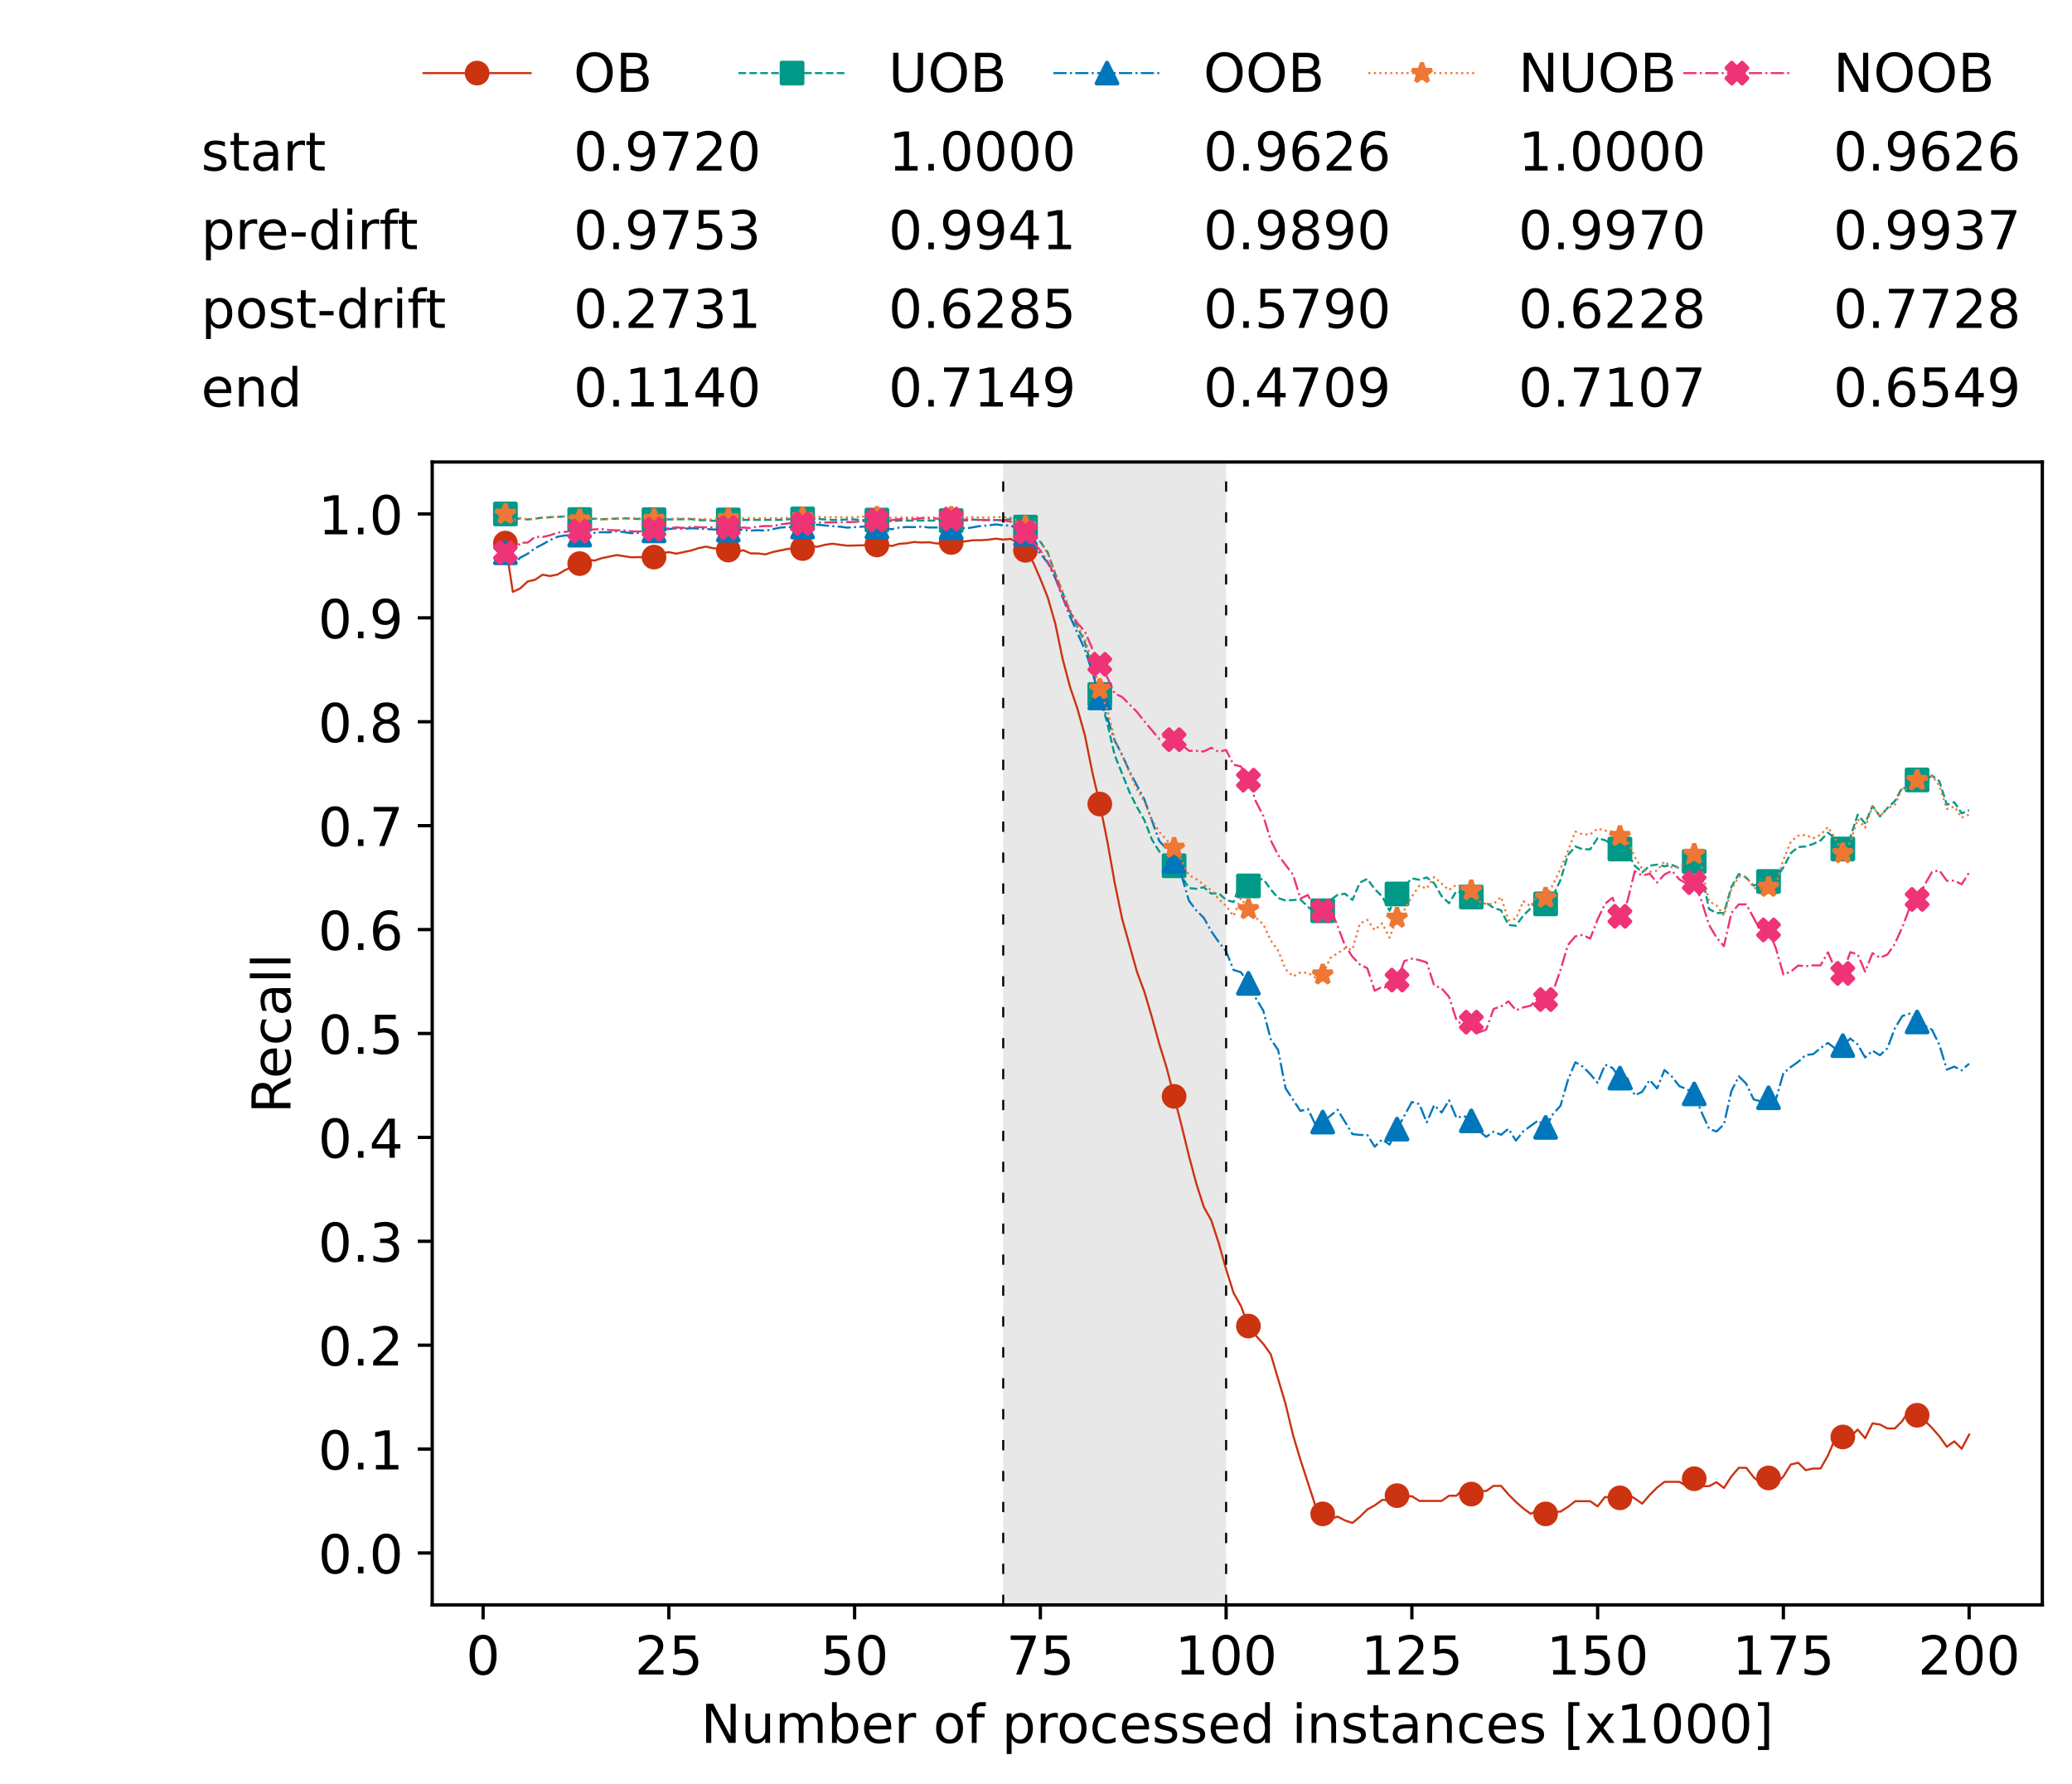 <?xml version="1.0" encoding="utf-8" standalone="no"?>
<!DOCTYPE svg PUBLIC "-//W3C//DTD SVG 1.1//EN"
  "http://www.w3.org/Graphics/SVG/1.1/DTD/svg11.dtd">
<!-- Created with matplotlib (https://matplotlib.org/) -->
<svg height="432.615pt" version="1.1" viewBox="0 0 502.65 432.615" width="502.65pt" xmlns="http://www.w3.org/2000/svg" xmlns:xlink="http://www.w3.org/1999/xlink">
 <defs>
  <style type="text/css">*{stroke-linecap:butt;stroke-linejoin:round;}</style>
 </defs>
 <g id="figure_1">
  <g id="patch_1">
   <path d="M 0 432.615 
L 502.65 432.615 
L 502.65 0 
L 0 0 
z
" style="fill:#ffffff;"/>
  </g>
  <g id="axes_1">
   <g id="patch_2">
    <path d="M 104.85 389.252 
L 495.45 389.252 
L 495.45 112.052 
L 104.85 112.052 
z
" style="fill:#ffffff;"/>
   </g>
   <g id="patch_3">
    <path clip-path="url(#p3044ec09f8)" d="M 297.446 389.252 
L 297.446 112.052 
L 243.372 112.052 
L 243.372 389.252 
z
" style="fill:#d3d3d3;opacity:0.5;"/>
   </g>
   <g id="matplotlib.axis_1">
    <g id="xtick_1">
     <g id="line2d_1">
      <defs>
       <path d="M 0 0 
L 0 3.5 
" id="mdce2912bca" style="stroke:#000000;stroke-width:0.8;"/>
      </defs>
      <g>
       <use style="stroke:#000000;stroke-width:0.8;" x="117.197" xlink:href="#mdce2912bca" y="389.252"/>
      </g>
     </g>
     <g id="text_1">
      <!-- 0 -->
      <g transform="translate(113.061 406.13)scale(0.13 -0.13)">
       <defs>
        <path d="M 31.781 66.406 
Q 24.172 66.406 20.328 58.906 
Q 16.5 51.422 16.5 36.375 
Q 16.5 21.391 20.328 13.891 
Q 24.172 6.391 31.781 6.391 
Q 39.453 6.391 43.281 13.891 
Q 47.125 21.391 47.125 36.375 
Q 47.125 51.422 43.281 58.906 
Q 39.453 66.406 31.781 66.406 
z
M 31.781 74.219 
Q 44.047 74.219 50.516 64.516 
Q 56.984 54.828 56.984 36.375 
Q 56.984 17.969 50.516 8.266 
Q 44.047 -1.422 31.781 -1.422 
Q 19.531 -1.422 13.062 8.266 
Q 6.594 17.969 6.594 36.375 
Q 6.594 54.828 13.062 64.516 
Q 19.531 74.219 31.781 74.219 
z
" id="DejaVuSans-48"/>
       </defs>
       <use xlink:href="#DejaVuSans-48"/>
      </g>
     </g>
    </g>
    <g id="xtick_2">
     <g id="line2d_2">
      <g>
       <use style="stroke:#000000;stroke-width:0.8;" x="162.259" xlink:href="#mdce2912bca" y="389.252"/>
      </g>
     </g>
     <g id="text_2">
      <!-- 25 -->
      <g transform="translate(153.988 406.13)scale(0.13 -0.13)">
       <defs>
        <path d="M 19.188 8.297 
L 53.609 8.297 
L 53.609 0 
L 7.328 0 
L 7.328 8.297 
Q 12.938 14.109 22.625 23.891 
Q 32.328 33.688 34.812 36.531 
Q 39.547 41.844 41.422 45.531 
Q 43.312 49.219 43.312 52.781 
Q 43.312 58.594 39.234 62.25 
Q 35.156 65.922 28.609 65.922 
Q 23.969 65.922 18.812 64.312 
Q 13.672 62.703 7.812 59.422 
L 7.812 69.391 
Q 13.766 71.781 18.938 73 
Q 24.125 74.219 28.422 74.219 
Q 39.75 74.219 46.484 68.547 
Q 53.219 62.891 53.219 53.422 
Q 53.219 48.922 51.531 44.891 
Q 49.859 40.875 45.406 35.406 
Q 44.188 33.984 37.641 27.219 
Q 31.109 20.453 19.188 8.297 
z
" id="DejaVuSans-50"/>
        <path d="M 10.797 72.906 
L 49.516 72.906 
L 49.516 64.594 
L 19.828 64.594 
L 19.828 46.734 
Q 21.969 47.469 24.109 47.828 
Q 26.266 48.188 28.422 48.188 
Q 40.625 48.188 47.75 41.5 
Q 54.891 34.812 54.891 23.391 
Q 54.891 11.625 47.562 5.094 
Q 40.234 -1.422 26.906 -1.422 
Q 22.312 -1.422 17.547 -0.641 
Q 12.797 0.141 7.719 1.703 
L 7.719 11.625 
Q 12.109 9.234 16.797 8.062 
Q 21.484 6.891 26.703 6.891 
Q 35.156 6.891 40.078 11.328 
Q 45.016 15.766 45.016 23.391 
Q 45.016 31 40.078 35.438 
Q 35.156 39.891 26.703 39.891 
Q 22.75 39.891 18.812 39.016 
Q 14.891 38.141 10.797 36.281 
z
" id="DejaVuSans-53"/>
       </defs>
       <use xlink:href="#DejaVuSans-50"/>
       <use x="63.623" xlink:href="#DejaVuSans-53"/>
      </g>
     </g>
    </g>
    <g id="xtick_3">
     <g id="line2d_3">
      <g>
       <use style="stroke:#000000;stroke-width:0.8;" x="207.322" xlink:href="#mdce2912bca" y="389.252"/>
      </g>
     </g>
     <g id="text_3">
      <!-- 50 -->
      <g transform="translate(199.05 406.13)scale(0.13 -0.13)">
       <use xlink:href="#DejaVuSans-53"/>
       <use x="63.623" xlink:href="#DejaVuSans-48"/>
      </g>
     </g>
    </g>
    <g id="xtick_4">
     <g id="line2d_4">
      <g>
       <use style="stroke:#000000;stroke-width:0.8;" x="252.384" xlink:href="#mdce2912bca" y="389.252"/>
      </g>
     </g>
     <g id="text_4">
      <!-- 75 -->
      <g transform="translate(244.113 406.13)scale(0.13 -0.13)">
       <defs>
        <path d="M 8.203 72.906 
L 55.078 72.906 
L 55.078 68.703 
L 28.609 0 
L 18.312 0 
L 43.219 64.594 
L 8.203 64.594 
z
" id="DejaVuSans-55"/>
       </defs>
       <use xlink:href="#DejaVuSans-55"/>
       <use x="63.623" xlink:href="#DejaVuSans-53"/>
      </g>
     </g>
    </g>
    <g id="xtick_5">
     <g id="line2d_5">
      <g>
       <use style="stroke:#000000;stroke-width:0.8;" x="297.446" xlink:href="#mdce2912bca" y="389.252"/>
      </g>
     </g>
     <g id="text_5">
      <!-- 100 -->
      <g transform="translate(285.039 406.13)scale(0.13 -0.13)">
       <defs>
        <path d="M 12.406 8.297 
L 28.516 8.297 
L 28.516 63.922 
L 10.984 60.406 
L 10.984 69.391 
L 28.422 72.906 
L 38.281 72.906 
L 38.281 8.297 
L 54.391 8.297 
L 54.391 0 
L 12.406 0 
z
" id="DejaVuSans-49"/>
       </defs>
       <use xlink:href="#DejaVuSans-49"/>
       <use x="63.623" xlink:href="#DejaVuSans-48"/>
       <use x="127.246" xlink:href="#DejaVuSans-48"/>
      </g>
     </g>
    </g>
    <g id="xtick_6">
     <g id="line2d_6">
      <g>
       <use style="stroke:#000000;stroke-width:0.8;" x="342.509" xlink:href="#mdce2912bca" y="389.252"/>
      </g>
     </g>
     <g id="text_6">
      <!-- 125 -->
      <g transform="translate(330.102 406.13)scale(0.13 -0.13)">
       <use xlink:href="#DejaVuSans-49"/>
       <use x="63.623" xlink:href="#DejaVuSans-50"/>
       <use x="127.246" xlink:href="#DejaVuSans-53"/>
      </g>
     </g>
    </g>
    <g id="xtick_7">
     <g id="line2d_7">
      <g>
       <use style="stroke:#000000;stroke-width:0.8;" x="387.571" xlink:href="#mdce2912bca" y="389.252"/>
      </g>
     </g>
     <g id="text_7">
      <!-- 150 -->
      <g transform="translate(375.164 406.13)scale(0.13 -0.13)">
       <use xlink:href="#DejaVuSans-49"/>
       <use x="63.623" xlink:href="#DejaVuSans-53"/>
       <use x="127.246" xlink:href="#DejaVuSans-48"/>
      </g>
     </g>
    </g>
    <g id="xtick_8">
     <g id="line2d_8">
      <g>
       <use style="stroke:#000000;stroke-width:0.8;" x="432.633" xlink:href="#mdce2912bca" y="389.252"/>
      </g>
     </g>
     <g id="text_8">
      <!-- 175 -->
      <g transform="translate(420.226 406.13)scale(0.13 -0.13)">
       <use xlink:href="#DejaVuSans-49"/>
       <use x="63.623" xlink:href="#DejaVuSans-55"/>
       <use x="127.246" xlink:href="#DejaVuSans-53"/>
      </g>
     </g>
    </g>
    <g id="xtick_9">
     <g id="line2d_9">
      <g>
       <use style="stroke:#000000;stroke-width:0.8;" x="477.695" xlink:href="#mdce2912bca" y="389.252"/>
      </g>
     </g>
     <g id="text_9">
      <!-- 200 -->
      <g transform="translate(465.289 406.13)scale(0.13 -0.13)">
       <use xlink:href="#DejaVuSans-50"/>
       <use x="63.623" xlink:href="#DejaVuSans-48"/>
       <use x="127.246" xlink:href="#DejaVuSans-48"/>
      </g>
     </g>
    </g>
    <g id="text_10">
     <!-- Number of processed instances [x1000] -->
     <g transform="translate(170.025 422.711)scale(0.13 -0.13)">
      <defs>
       <path d="M 9.812 72.906 
L 23.094 72.906 
L 55.422 11.922 
L 55.422 72.906 
L 64.984 72.906 
L 64.984 0 
L 51.703 0 
L 19.391 60.984 
L 19.391 0 
L 9.812 0 
z
" id="DejaVuSans-78"/>
       <path d="M 8.5 21.578 
L 8.5 54.688 
L 17.484 54.688 
L 17.484 21.922 
Q 17.484 14.156 20.5 10.266 
Q 23.531 6.391 29.594 6.391 
Q 36.859 6.391 41.078 11.031 
Q 45.312 15.672 45.312 23.688 
L 45.312 54.688 
L 54.297 54.688 
L 54.297 0 
L 45.312 0 
L 45.312 8.406 
Q 42.047 3.422 37.719 1 
Q 33.406 -1.422 27.688 -1.422 
Q 18.266 -1.422 13.375 4.438 
Q 8.5 10.297 8.5 21.578 
z
M 31.109 56 
z
" id="DejaVuSans-117"/>
       <path d="M 52 44.188 
Q 55.375 50.25 60.062 53.125 
Q 64.75 56 71.094 56 
Q 79.641 56 84.281 50.016 
Q 88.922 44.047 88.922 33.016 
L 88.922 0 
L 79.891 0 
L 79.891 32.719 
Q 79.891 40.578 77.094 44.375 
Q 74.312 48.188 68.609 48.188 
Q 61.625 48.188 57.562 43.547 
Q 53.516 38.922 53.516 30.906 
L 53.516 0 
L 44.484 0 
L 44.484 32.719 
Q 44.484 40.625 41.703 44.406 
Q 38.922 48.188 33.109 48.188 
Q 26.219 48.188 22.156 43.531 
Q 18.109 38.875 18.109 30.906 
L 18.109 0 
L 9.078 0 
L 9.078 54.688 
L 18.109 54.688 
L 18.109 46.188 
Q 21.188 51.219 25.484 53.609 
Q 29.781 56 35.688 56 
Q 41.656 56 45.828 52.969 
Q 50 49.953 52 44.188 
z
" id="DejaVuSans-109"/>
       <path d="M 48.688 27.297 
Q 48.688 37.203 44.609 42.844 
Q 40.531 48.484 33.406 48.484 
Q 26.266 48.484 22.188 42.844 
Q 18.109 37.203 18.109 27.297 
Q 18.109 17.391 22.188 11.75 
Q 26.266 6.109 33.406 6.109 
Q 40.531 6.109 44.609 11.75 
Q 48.688 17.391 48.688 27.297 
z
M 18.109 46.391 
Q 20.953 51.266 25.266 53.625 
Q 29.594 56 35.594 56 
Q 45.562 56 51.781 48.094 
Q 58.016 40.188 58.016 27.297 
Q 58.016 14.406 51.781 6.484 
Q 45.562 -1.422 35.594 -1.422 
Q 29.594 -1.422 25.266 0.953 
Q 20.953 3.328 18.109 8.203 
L 18.109 0 
L 9.078 0 
L 9.078 75.984 
L 18.109 75.984 
z
" id="DejaVuSans-98"/>
       <path d="M 56.203 29.594 
L 56.203 25.203 
L 14.891 25.203 
Q 15.484 15.922 20.484 11.062 
Q 25.484 6.203 34.422 6.203 
Q 39.594 6.203 44.453 7.469 
Q 49.312 8.734 54.109 11.281 
L 54.109 2.781 
Q 49.266 0.734 44.188 -0.344 
Q 39.109 -1.422 33.891 -1.422 
Q 20.797 -1.422 13.156 6.188 
Q 5.516 13.812 5.516 26.812 
Q 5.516 40.234 12.766 48.109 
Q 20.016 56 32.328 56 
Q 43.359 56 49.781 48.891 
Q 56.203 41.797 56.203 29.594 
z
M 47.219 32.234 
Q 47.125 39.594 43.094 43.984 
Q 39.062 48.391 32.422 48.391 
Q 24.906 48.391 20.391 44.141 
Q 15.875 39.891 15.188 32.172 
z
" id="DejaVuSans-101"/>
       <path d="M 41.109 46.297 
Q 39.594 47.172 37.812 47.578 
Q 36.031 48 33.891 48 
Q 26.266 48 22.188 43.047 
Q 18.109 38.094 18.109 28.812 
L 18.109 0 
L 9.078 0 
L 9.078 54.688 
L 18.109 54.688 
L 18.109 46.188 
Q 20.953 51.172 25.484 53.578 
Q 30.031 56 36.531 56 
Q 37.453 56 38.578 55.875 
Q 39.703 55.766 41.062 55.516 
z
" id="DejaVuSans-114"/>
       <path id="DejaVuSans-32"/>
       <path d="M 30.609 48.391 
Q 23.391 48.391 19.188 42.75 
Q 14.984 37.109 14.984 27.297 
Q 14.984 17.484 19.156 11.844 
Q 23.344 6.203 30.609 6.203 
Q 37.797 6.203 41.984 11.859 
Q 46.188 17.531 46.188 27.297 
Q 46.188 37.016 41.984 42.703 
Q 37.797 48.391 30.609 48.391 
z
M 30.609 56 
Q 42.328 56 49.016 48.375 
Q 55.719 40.766 55.719 27.297 
Q 55.719 13.875 49.016 6.219 
Q 42.328 -1.422 30.609 -1.422 
Q 18.844 -1.422 12.172 6.219 
Q 5.516 13.875 5.516 27.297 
Q 5.516 40.766 12.172 48.375 
Q 18.844 56 30.609 56 
z
" id="DejaVuSans-111"/>
       <path d="M 37.109 75.984 
L 37.109 68.5 
L 28.516 68.5 
Q 23.688 68.5 21.797 66.547 
Q 19.922 64.594 19.922 59.516 
L 19.922 54.688 
L 34.719 54.688 
L 34.719 47.703 
L 19.922 47.703 
L 19.922 0 
L 10.891 0 
L 10.891 47.703 
L 2.297 47.703 
L 2.297 54.688 
L 10.891 54.688 
L 10.891 58.5 
Q 10.891 67.625 15.141 71.797 
Q 19.391 75.984 28.609 75.984 
z
" id="DejaVuSans-102"/>
       <path d="M 18.109 8.203 
L 18.109 -20.797 
L 9.078 -20.797 
L 9.078 54.688 
L 18.109 54.688 
L 18.109 46.391 
Q 20.953 51.266 25.266 53.625 
Q 29.594 56 35.594 56 
Q 45.562 56 51.781 48.094 
Q 58.016 40.188 58.016 27.297 
Q 58.016 14.406 51.781 6.484 
Q 45.562 -1.422 35.594 -1.422 
Q 29.594 -1.422 25.266 0.953 
Q 20.953 3.328 18.109 8.203 
z
M 48.688 27.297 
Q 48.688 37.203 44.609 42.844 
Q 40.531 48.484 33.406 48.484 
Q 26.266 48.484 22.188 42.844 
Q 18.109 37.203 18.109 27.297 
Q 18.109 17.391 22.188 11.75 
Q 26.266 6.109 33.406 6.109 
Q 40.531 6.109 44.609 11.75 
Q 48.688 17.391 48.688 27.297 
z
" id="DejaVuSans-112"/>
       <path d="M 48.781 52.594 
L 48.781 44.188 
Q 44.969 46.297 41.141 47.344 
Q 37.312 48.391 33.406 48.391 
Q 24.656 48.391 19.812 42.844 
Q 14.984 37.312 14.984 27.297 
Q 14.984 17.281 19.812 11.734 
Q 24.656 6.203 33.406 6.203 
Q 37.312 6.203 41.141 7.25 
Q 44.969 8.297 48.781 10.406 
L 48.781 2.094 
Q 45.016 0.344 40.984 -0.531 
Q 36.969 -1.422 32.422 -1.422 
Q 20.062 -1.422 12.781 6.344 
Q 5.516 14.109 5.516 27.297 
Q 5.516 40.672 12.859 48.328 
Q 20.219 56 33.016 56 
Q 37.156 56 41.109 55.141 
Q 45.062 54.297 48.781 52.594 
z
" id="DejaVuSans-99"/>
       <path d="M 44.281 53.078 
L 44.281 44.578 
Q 40.484 46.531 36.375 47.5 
Q 32.281 48.484 27.875 48.484 
Q 21.188 48.484 17.844 46.438 
Q 14.5 44.391 14.5 40.281 
Q 14.5 37.156 16.891 35.375 
Q 19.281 33.594 26.516 31.984 
L 29.594 31.297 
Q 39.156 29.25 43.188 25.516 
Q 47.219 21.781 47.219 15.094 
Q 47.219 7.469 41.188 3.016 
Q 35.156 -1.422 24.609 -1.422 
Q 20.219 -1.422 15.453 -0.562 
Q 10.688 0.297 5.422 2 
L 5.422 11.281 
Q 10.406 8.688 15.234 7.391 
Q 20.062 6.109 24.812 6.109 
Q 31.156 6.109 34.562 8.281 
Q 37.984 10.453 37.984 14.406 
Q 37.984 18.062 35.516 20.016 
Q 33.062 21.969 24.703 23.781 
L 21.578 24.516 
Q 13.234 26.266 9.516 29.906 
Q 5.812 33.547 5.812 39.891 
Q 5.812 47.609 11.281 51.797 
Q 16.75 56 26.812 56 
Q 31.781 56 36.172 55.266 
Q 40.578 54.547 44.281 53.078 
z
" id="DejaVuSans-115"/>
       <path d="M 45.406 46.391 
L 45.406 75.984 
L 54.391 75.984 
L 54.391 0 
L 45.406 0 
L 45.406 8.203 
Q 42.578 3.328 38.25 0.953 
Q 33.938 -1.422 27.875 -1.422 
Q 17.969 -1.422 11.734 6.484 
Q 5.516 14.406 5.516 27.297 
Q 5.516 40.188 11.734 48.094 
Q 17.969 56 27.875 56 
Q 33.938 56 38.25 53.625 
Q 42.578 51.266 45.406 46.391 
z
M 14.797 27.297 
Q 14.797 17.391 18.875 11.75 
Q 22.953 6.109 30.078 6.109 
Q 37.203 6.109 41.297 11.75 
Q 45.406 17.391 45.406 27.297 
Q 45.406 37.203 41.297 42.844 
Q 37.203 48.484 30.078 48.484 
Q 22.953 48.484 18.875 42.844 
Q 14.797 37.203 14.797 27.297 
z
" id="DejaVuSans-100"/>
       <path d="M 9.422 54.688 
L 18.406 54.688 
L 18.406 0 
L 9.422 0 
z
M 9.422 75.984 
L 18.406 75.984 
L 18.406 64.594 
L 9.422 64.594 
z
" id="DejaVuSans-105"/>
       <path d="M 54.891 33.016 
L 54.891 0 
L 45.906 0 
L 45.906 32.719 
Q 45.906 40.484 42.875 44.328 
Q 39.844 48.188 33.797 48.188 
Q 26.516 48.188 22.312 43.547 
Q 18.109 38.922 18.109 30.906 
L 18.109 0 
L 9.078 0 
L 9.078 54.688 
L 18.109 54.688 
L 18.109 46.188 
Q 21.344 51.125 25.703 53.562 
Q 30.078 56 35.797 56 
Q 45.219 56 50.047 50.172 
Q 54.891 44.344 54.891 33.016 
z
" id="DejaVuSans-110"/>
       <path d="M 18.312 70.219 
L 18.312 54.688 
L 36.812 54.688 
L 36.812 47.703 
L 18.312 47.703 
L 18.312 18.016 
Q 18.312 11.328 20.141 9.422 
Q 21.969 7.516 27.594 7.516 
L 36.812 7.516 
L 36.812 0 
L 27.594 0 
Q 17.188 0 13.234 3.875 
Q 9.281 7.766 9.281 18.016 
L 9.281 47.703 
L 2.688 47.703 
L 2.688 54.688 
L 9.281 54.688 
L 9.281 70.219 
z
" id="DejaVuSans-116"/>
       <path d="M 34.281 27.484 
Q 23.391 27.484 19.188 25 
Q 14.984 22.516 14.984 16.5 
Q 14.984 11.719 18.141 8.906 
Q 21.297 6.109 26.703 6.109 
Q 34.188 6.109 38.703 11.406 
Q 43.219 16.703 43.219 25.484 
L 43.219 27.484 
z
M 52.203 31.203 
L 52.203 0 
L 43.219 0 
L 43.219 8.297 
Q 40.141 3.328 35.547 0.953 
Q 30.953 -1.422 24.312 -1.422 
Q 15.922 -1.422 10.953 3.297 
Q 6 8.016 6 15.922 
Q 6 25.141 12.172 29.828 
Q 18.359 34.516 30.609 34.516 
L 43.219 34.516 
L 43.219 35.406 
Q 43.219 41.609 39.141 45 
Q 35.062 48.391 27.688 48.391 
Q 23 48.391 18.547 47.266 
Q 14.109 46.141 10.016 43.891 
L 10.016 52.203 
Q 14.938 54.109 19.578 55.047 
Q 24.219 56 28.609 56 
Q 40.484 56 46.344 49.844 
Q 52.203 43.703 52.203 31.203 
z
" id="DejaVuSans-97"/>
       <path d="M 8.594 75.984 
L 29.297 75.984 
L 29.297 69 
L 17.578 69 
L 17.578 -6.203 
L 29.297 -6.203 
L 29.297 -13.188 
L 8.594 -13.188 
z
" id="DejaVuSans-91"/>
       <path d="M 54.891 54.688 
L 35.109 28.078 
L 55.906 0 
L 45.312 0 
L 29.391 21.484 
L 13.484 0 
L 2.875 0 
L 24.125 28.609 
L 4.688 54.688 
L 15.281 54.688 
L 29.781 35.203 
L 44.281 54.688 
z
" id="DejaVuSans-120"/>
       <path d="M 30.422 75.984 
L 30.422 -13.188 
L 9.719 -13.188 
L 9.719 -6.203 
L 21.391 -6.203 
L 21.391 69 
L 9.719 69 
L 9.719 75.984 
z
" id="DejaVuSans-93"/>
      </defs>
      <use xlink:href="#DejaVuSans-78"/>
      <use x="74.805" xlink:href="#DejaVuSans-117"/>
      <use x="138.184" xlink:href="#DejaVuSans-109"/>
      <use x="235.596" xlink:href="#DejaVuSans-98"/>
      <use x="299.072" xlink:href="#DejaVuSans-101"/>
      <use x="360.596" xlink:href="#DejaVuSans-114"/>
      <use x="401.709" xlink:href="#DejaVuSans-32"/>
      <use x="433.496" xlink:href="#DejaVuSans-111"/>
      <use x="494.678" xlink:href="#DejaVuSans-102"/>
      <use x="529.883" xlink:href="#DejaVuSans-32"/>
      <use x="561.67" xlink:href="#DejaVuSans-112"/>
      <use x="625.146" xlink:href="#DejaVuSans-114"/>
      <use x="664.01" xlink:href="#DejaVuSans-111"/>
      <use x="725.191" xlink:href="#DejaVuSans-99"/>
      <use x="780.172" xlink:href="#DejaVuSans-101"/>
      <use x="841.695" xlink:href="#DejaVuSans-115"/>
      <use x="893.795" xlink:href="#DejaVuSans-115"/>
      <use x="945.895" xlink:href="#DejaVuSans-101"/>
      <use x="1007.418" xlink:href="#DejaVuSans-100"/>
      <use x="1070.895" xlink:href="#DejaVuSans-32"/>
      <use x="1102.682" xlink:href="#DejaVuSans-105"/>
      <use x="1130.465" xlink:href="#DejaVuSans-110"/>
      <use x="1193.844" xlink:href="#DejaVuSans-115"/>
      <use x="1245.943" xlink:href="#DejaVuSans-116"/>
      <use x="1285.152" xlink:href="#DejaVuSans-97"/>
      <use x="1346.432" xlink:href="#DejaVuSans-110"/>
      <use x="1409.811" xlink:href="#DejaVuSans-99"/>
      <use x="1464.791" xlink:href="#DejaVuSans-101"/>
      <use x="1526.314" xlink:href="#DejaVuSans-115"/>
      <use x="1578.414" xlink:href="#DejaVuSans-32"/>
      <use x="1610.201" xlink:href="#DejaVuSans-91"/>
      <use x="1649.215" xlink:href="#DejaVuSans-120"/>
      <use x="1708.395" xlink:href="#DejaVuSans-49"/>
      <use x="1772.018" xlink:href="#DejaVuSans-48"/>
      <use x="1835.641" xlink:href="#DejaVuSans-48"/>
      <use x="1899.264" xlink:href="#DejaVuSans-48"/>
      <use x="1962.887" xlink:href="#DejaVuSans-93"/>
     </g>
    </g>
   </g>
   <g id="matplotlib.axis_2">
    <g id="ytick_1">
     <g id="line2d_10">
      <defs>
       <path d="M 0 0 
L -3.5 0 
" id="m54936f9a6e" style="stroke:#000000;stroke-width:0.8;"/>
      </defs>
      <g>
       <use style="stroke:#000000;stroke-width:0.8;" x="104.85" xlink:href="#m54936f9a6e" y="376.652"/>
      </g>
     </g>
     <g id="text_11">
      <!-- 0.0 -->
      <g transform="translate(77.176 381.591)scale(0.13 -0.13)">
       <defs>
        <path d="M 10.688 12.406 
L 21 12.406 
L 21 0 
L 10.688 0 
z
" id="DejaVuSans-46"/>
       </defs>
       <use xlink:href="#DejaVuSans-48"/>
       <use x="63.623" xlink:href="#DejaVuSans-46"/>
       <use x="95.41" xlink:href="#DejaVuSans-48"/>
      </g>
     </g>
    </g>
    <g id="ytick_2">
     <g id="line2d_11">
      <g>
       <use style="stroke:#000000;stroke-width:0.8;" x="104.85" xlink:href="#m54936f9a6e" y="351.452"/>
      </g>
     </g>
     <g id="text_12">
      <!-- 0.1 -->
      <g transform="translate(77.176 356.391)scale(0.13 -0.13)">
       <use xlink:href="#DejaVuSans-48"/>
       <use x="63.623" xlink:href="#DejaVuSans-46"/>
       <use x="95.41" xlink:href="#DejaVuSans-49"/>
      </g>
     </g>
    </g>
    <g id="ytick_3">
     <g id="line2d_12">
      <g>
       <use style="stroke:#000000;stroke-width:0.8;" x="104.85" xlink:href="#m54936f9a6e" y="326.252"/>
      </g>
     </g>
     <g id="text_13">
      <!-- 0.2 -->
      <g transform="translate(77.176 331.191)scale(0.13 -0.13)">
       <use xlink:href="#DejaVuSans-48"/>
       <use x="63.623" xlink:href="#DejaVuSans-46"/>
       <use x="95.41" xlink:href="#DejaVuSans-50"/>
      </g>
     </g>
    </g>
    <g id="ytick_4">
     <g id="line2d_13">
      <g>
       <use style="stroke:#000000;stroke-width:0.8;" x="104.85" xlink:href="#m54936f9a6e" y="301.052"/>
      </g>
     </g>
     <g id="text_14">
      <!-- 0.3 -->
      <g transform="translate(77.176 305.991)scale(0.13 -0.13)">
       <defs>
        <path d="M 40.578 39.312 
Q 47.656 37.797 51.625 33 
Q 55.609 28.219 55.609 21.188 
Q 55.609 10.406 48.188 4.484 
Q 40.766 -1.422 27.094 -1.422 
Q 22.516 -1.422 17.656 -0.516 
Q 12.797 0.391 7.625 2.203 
L 7.625 11.719 
Q 11.719 9.328 16.594 8.109 
Q 21.484 6.891 26.812 6.891 
Q 36.078 6.891 40.938 10.547 
Q 45.797 14.203 45.797 21.188 
Q 45.797 27.641 41.281 31.266 
Q 36.766 34.906 28.719 34.906 
L 20.219 34.906 
L 20.219 43.016 
L 29.109 43.016 
Q 36.375 43.016 40.234 45.922 
Q 44.094 48.828 44.094 54.297 
Q 44.094 59.906 40.109 62.906 
Q 36.141 65.922 28.719 65.922 
Q 24.656 65.922 20.016 65.031 
Q 15.375 64.156 9.812 62.312 
L 9.812 71.094 
Q 15.438 72.656 20.344 73.438 
Q 25.25 74.219 29.594 74.219 
Q 40.828 74.219 47.359 69.109 
Q 53.906 64.016 53.906 55.328 
Q 53.906 49.266 50.438 45.094 
Q 46.969 40.922 40.578 39.312 
z
" id="DejaVuSans-51"/>
       </defs>
       <use xlink:href="#DejaVuSans-48"/>
       <use x="63.623" xlink:href="#DejaVuSans-46"/>
       <use x="95.41" xlink:href="#DejaVuSans-51"/>
      </g>
     </g>
    </g>
    <g id="ytick_5">
     <g id="line2d_14">
      <g>
       <use style="stroke:#000000;stroke-width:0.8;" x="104.85" xlink:href="#m54936f9a6e" y="275.852"/>
      </g>
     </g>
     <g id="text_15">
      <!-- 0.4 -->
      <g transform="translate(77.176 280.791)scale(0.13 -0.13)">
       <defs>
        <path d="M 37.797 64.312 
L 12.891 25.391 
L 37.797 25.391 
z
M 35.203 72.906 
L 47.609 72.906 
L 47.609 25.391 
L 58.016 25.391 
L 58.016 17.188 
L 47.609 17.188 
L 47.609 0 
L 37.797 0 
L 37.797 17.188 
L 4.891 17.188 
L 4.891 26.703 
z
" id="DejaVuSans-52"/>
       </defs>
       <use xlink:href="#DejaVuSans-48"/>
       <use x="63.623" xlink:href="#DejaVuSans-46"/>
       <use x="95.41" xlink:href="#DejaVuSans-52"/>
      </g>
     </g>
    </g>
    <g id="ytick_6">
     <g id="line2d_15">
      <g>
       <use style="stroke:#000000;stroke-width:0.8;" x="104.85" xlink:href="#m54936f9a6e" y="250.652"/>
      </g>
     </g>
     <g id="text_16">
      <!-- 0.5 -->
      <g transform="translate(77.176 255.591)scale(0.13 -0.13)">
       <use xlink:href="#DejaVuSans-48"/>
       <use x="63.623" xlink:href="#DejaVuSans-46"/>
       <use x="95.41" xlink:href="#DejaVuSans-53"/>
      </g>
     </g>
    </g>
    <g id="ytick_7">
     <g id="line2d_16">
      <g>
       <use style="stroke:#000000;stroke-width:0.8;" x="104.85" xlink:href="#m54936f9a6e" y="225.452"/>
      </g>
     </g>
     <g id="text_17">
      <!-- 0.6 -->
      <g transform="translate(77.176 230.391)scale(0.13 -0.13)">
       <defs>
        <path d="M 33.016 40.375 
Q 26.375 40.375 22.484 35.828 
Q 18.609 31.297 18.609 23.391 
Q 18.609 15.531 22.484 10.953 
Q 26.375 6.391 33.016 6.391 
Q 39.656 6.391 43.531 10.953 
Q 47.406 15.531 47.406 23.391 
Q 47.406 31.297 43.531 35.828 
Q 39.656 40.375 33.016 40.375 
z
M 52.594 71.297 
L 52.594 62.312 
Q 48.875 64.062 45.094 64.984 
Q 41.312 65.922 37.594 65.922 
Q 27.828 65.922 22.672 59.328 
Q 17.531 52.734 16.797 39.406 
Q 19.672 43.656 24.016 45.922 
Q 28.375 48.188 33.594 48.188 
Q 44.578 48.188 50.953 41.516 
Q 57.328 34.859 57.328 23.391 
Q 57.328 12.156 50.688 5.359 
Q 44.047 -1.422 33.016 -1.422 
Q 20.359 -1.422 13.672 8.266 
Q 6.984 17.969 6.984 36.375 
Q 6.984 53.656 15.188 63.938 
Q 23.391 74.219 37.203 74.219 
Q 40.922 74.219 44.703 73.484 
Q 48.484 72.75 52.594 71.297 
z
" id="DejaVuSans-54"/>
       </defs>
       <use xlink:href="#DejaVuSans-48"/>
       <use x="63.623" xlink:href="#DejaVuSans-46"/>
       <use x="95.41" xlink:href="#DejaVuSans-54"/>
      </g>
     </g>
    </g>
    <g id="ytick_8">
     <g id="line2d_17">
      <g>
       <use style="stroke:#000000;stroke-width:0.8;" x="104.85" xlink:href="#m54936f9a6e" y="200.252"/>
      </g>
     </g>
     <g id="text_18">
      <!-- 0.7 -->
      <g transform="translate(77.176 205.191)scale(0.13 -0.13)">
       <use xlink:href="#DejaVuSans-48"/>
       <use x="63.623" xlink:href="#DejaVuSans-46"/>
       <use x="95.41" xlink:href="#DejaVuSans-55"/>
      </g>
     </g>
    </g>
    <g id="ytick_9">
     <g id="line2d_18">
      <g>
       <use style="stroke:#000000;stroke-width:0.8;" x="104.85" xlink:href="#m54936f9a6e" y="175.052"/>
      </g>
     </g>
     <g id="text_19">
      <!-- 0.8 -->
      <g transform="translate(77.176 179.991)scale(0.13 -0.13)">
       <defs>
        <path d="M 31.781 34.625 
Q 24.75 34.625 20.719 30.859 
Q 16.703 27.094 16.703 20.516 
Q 16.703 13.922 20.719 10.156 
Q 24.75 6.391 31.781 6.391 
Q 38.812 6.391 42.859 10.172 
Q 46.922 13.969 46.922 20.516 
Q 46.922 27.094 42.891 30.859 
Q 38.875 34.625 31.781 34.625 
z
M 21.922 38.812 
Q 15.578 40.375 12.031 44.719 
Q 8.5 49.078 8.5 55.328 
Q 8.5 64.062 14.719 69.141 
Q 20.953 74.219 31.781 74.219 
Q 42.672 74.219 48.875 69.141 
Q 55.078 64.062 55.078 55.328 
Q 55.078 49.078 51.531 44.719 
Q 48 40.375 41.703 38.812 
Q 48.828 37.156 52.797 32.312 
Q 56.781 27.484 56.781 20.516 
Q 56.781 9.906 50.312 4.234 
Q 43.844 -1.422 31.781 -1.422 
Q 19.734 -1.422 13.25 4.234 
Q 6.781 9.906 6.781 20.516 
Q 6.781 27.484 10.781 32.312 
Q 14.797 37.156 21.922 38.812 
z
M 18.312 54.391 
Q 18.312 48.734 21.844 45.562 
Q 25.391 42.391 31.781 42.391 
Q 38.141 42.391 41.719 45.562 
Q 45.312 48.734 45.312 54.391 
Q 45.312 60.062 41.719 63.234 
Q 38.141 66.406 31.781 66.406 
Q 25.391 66.406 21.844 63.234 
Q 18.312 60.062 18.312 54.391 
z
" id="DejaVuSans-56"/>
       </defs>
       <use xlink:href="#DejaVuSans-48"/>
       <use x="63.623" xlink:href="#DejaVuSans-46"/>
       <use x="95.41" xlink:href="#DejaVuSans-56"/>
      </g>
     </g>
    </g>
    <g id="ytick_10">
     <g id="line2d_19">
      <g>
       <use style="stroke:#000000;stroke-width:0.8;" x="104.85" xlink:href="#m54936f9a6e" y="149.852"/>
      </g>
     </g>
     <g id="text_20">
      <!-- 0.9 -->
      <g transform="translate(77.176 154.791)scale(0.13 -0.13)">
       <defs>
        <path d="M 10.984 1.516 
L 10.984 10.5 
Q 14.703 8.734 18.5 7.812 
Q 22.312 6.891 25.984 6.891 
Q 35.75 6.891 40.891 13.453 
Q 46.047 20.016 46.781 33.406 
Q 43.953 29.203 39.594 26.953 
Q 35.25 24.703 29.984 24.703 
Q 19.047 24.703 12.672 31.312 
Q 6.297 37.938 6.297 49.422 
Q 6.297 60.641 12.938 67.422 
Q 19.578 74.219 30.609 74.219 
Q 43.266 74.219 49.922 64.516 
Q 56.594 54.828 56.594 36.375 
Q 56.594 19.141 48.406 8.859 
Q 40.234 -1.422 26.422 -1.422 
Q 22.703 -1.422 18.891 -0.688 
Q 15.094 0.047 10.984 1.516 
z
M 30.609 32.422 
Q 37.25 32.422 41.125 36.953 
Q 45.016 41.5 45.016 49.422 
Q 45.016 57.281 41.125 61.844 
Q 37.25 66.406 30.609 66.406 
Q 23.969 66.406 20.094 61.844 
Q 16.219 57.281 16.219 49.422 
Q 16.219 41.5 20.094 36.953 
Q 23.969 32.422 30.609 32.422 
z
" id="DejaVuSans-57"/>
       </defs>
       <use xlink:href="#DejaVuSans-48"/>
       <use x="63.623" xlink:href="#DejaVuSans-46"/>
       <use x="95.41" xlink:href="#DejaVuSans-57"/>
      </g>
     </g>
    </g>
    <g id="ytick_11">
     <g id="line2d_20">
      <g>
       <use style="stroke:#000000;stroke-width:0.8;" x="104.85" xlink:href="#m54936f9a6e" y="124.652"/>
      </g>
     </g>
     <g id="text_21">
      <!-- 1.0 -->
      <g transform="translate(77.176 129.591)scale(0.13 -0.13)">
       <use xlink:href="#DejaVuSans-49"/>
       <use x="63.623" xlink:href="#DejaVuSans-46"/>
       <use x="95.41" xlink:href="#DejaVuSans-48"/>
      </g>
     </g>
    </g>
    <g id="text_22">
     <!-- Recall -->
     <g transform="translate(70.472 270.044)rotate(-90)scale(0.13 -0.13)">
      <defs>
       <path d="M 44.391 34.188 
Q 47.562 33.109 50.562 29.594 
Q 53.562 26.078 56.594 19.922 
L 66.609 0 
L 56 0 
L 46.688 18.703 
Q 43.062 26.031 39.672 28.422 
Q 36.281 30.812 30.422 30.812 
L 19.672 30.812 
L 19.672 0 
L 9.812 0 
L 9.812 72.906 
L 32.078 72.906 
Q 44.578 72.906 50.734 67.672 
Q 56.891 62.453 56.891 51.906 
Q 56.891 45.016 53.688 40.469 
Q 50.484 35.938 44.391 34.188 
z
M 19.672 64.797 
L 19.672 38.922 
L 32.078 38.922 
Q 39.203 38.922 42.844 42.219 
Q 46.484 45.516 46.484 51.906 
Q 46.484 58.297 42.844 61.547 
Q 39.203 64.797 32.078 64.797 
z
" id="DejaVuSans-82"/>
       <path d="M 9.422 75.984 
L 18.406 75.984 
L 18.406 0 
L 9.422 0 
z
" id="DejaVuSans-108"/>
      </defs>
      <use xlink:href="#DejaVuSans-82"/>
      <use x="64.982" xlink:href="#DejaVuSans-101"/>
      <use x="126.506" xlink:href="#DejaVuSans-99"/>
      <use x="181.486" xlink:href="#DejaVuSans-97"/>
      <use x="242.766" xlink:href="#DejaVuSans-108"/>
      <use x="270.549" xlink:href="#DejaVuSans-108"/>
     </g>
    </g>
   </g>
   <g id="line2d_21"/>
   <g id="line2d_22"/>
   <g id="line2d_23"/>
   <g id="line2d_24"/>
   <g id="line2d_25"/>
   <g id="line2d_26">
    <path clip-path="url(#p3044ec09f8)" d="M 122.605 131.717 
L 124.407 143.55 
L 126.21 142.695 
L 128.012 141.022 
L 129.815 140.612 
L 131.617 139.384 
L 133.419 139.706 
L 135.222 139.353 
L 137.024 138.297 
L 140.629 136.692 
L 142.432 135.689 
L 144.234 135.958 
L 146.037 135.362 
L 149.642 134.619 
L 153.247 135.176 
L 155.049 135.118 
L 156.852 135.2 
L 158.654 135.115 
L 160.457 134.173 
L 162.259 133.914 
L 164.062 134.274 
L 167.667 133.523 
L 169.469 132.939 
L 171.272 132.581 
L 173.074 132.968 
L 176.679 133.408 
L 178.482 134.002 
L 180.284 133.441 
L 182.087 134.221 
L 183.889 134.232 
L 185.692 134.451 
L 187.494 133.879 
L 191.099 133.135 
L 192.902 132.927 
L 194.704 133.041 
L 196.507 132.562 
L 198.309 132.597 
L 200.112 132.136 
L 201.914 131.87 
L 205.519 132.347 
L 210.927 132.214 
L 214.532 132.078 
L 216.334 132.432 
L 218.137 131.897 
L 219.939 131.764 
L 221.742 131.444 
L 223.544 131.577 
L 225.347 131.514 
L 227.149 131.797 
L 228.952 131.827 
L 230.754 131.564 
L 234.359 131.262 
L 236.162 131.02 
L 237.964 131.021 
L 239.767 130.901 
L 241.569 130.635 
L 243.372 130.873 
L 245.174 130.707 
L 246.976 131.613 
L 248.779 133.47 
L 250.581 136.266 
L 252.384 140.413 
L 254.186 144.929 
L 255.989 151.188 
L 257.791 159.827 
L 259.594 166.641 
L 261.396 171.951 
L 263.199 178.387 
L 265.001 187.37 
L 266.804 195.005 
L 268.606 203.912 
L 270.409 214.08 
L 272.211 222.821 
L 275.816 235.683 
L 277.619 240.546 
L 279.421 246.639 
L 281.224 253.16 
L 283.026 258.991 
L 286.631 272.962 
L 288.434 280.371 
L 290.236 287.128 
L 292.039 292.742 
L 293.841 295.947 
L 295.644 301.478 
L 297.446 307.837 
L 299.249 313.581 
L 301.051 316.77 
L 302.854 321.617 
L 304.656 323.91 
L 306.459 325.935 
L 308.261 328.424 
L 311.866 340.514 
L 313.669 348.014 
L 315.471 354.04 
L 319.076 365.103 
L 320.879 367.168 
L 322.681 368.449 
L 324.484 367.828 
L 326.286 368.762 
L 328.089 369.362 
L 329.891 367.892 
L 331.694 366.092 
L 333.496 365.117 
L 335.299 363.79 
L 337.101 363.79 
L 338.904 362.74 
L 340.706 362.88 
L 342.509 362.88 
L 344.311 364.026 
L 349.719 364.026 
L 351.521 362.766 
L 353.324 362.766 
L 355.126 360.966 
L 356.928 362.366 
L 358.731 361.535 
L 360.533 361.63 
L 362.336 360.37 
L 364.138 360.37 
L 365.941 362.47 
L 367.743 364.27 
L 369.546 365.845 
L 371.348 367.172 
L 373.151 366.122 
L 374.953 367.172 
L 376.756 366.632 
L 378.558 366.632 
L 380.361 365.486 
L 382.163 364.086 
L 385.768 364.086 
L 387.571 365.346 
L 389.373 363.055 
L 391.176 363.28 
L 392.978 363.28 
L 394.781 362.38 
L 396.583 363.43 
L 398.386 364.69 
L 400.188 362.59 
L 401.991 360.79 
L 403.793 359.39 
L 407.398 359.39 
L 409.201 360.44 
L 411.003 358.64 
L 412.806 360.44 
L 414.608 360.44 
L 416.411 359.486 
L 418.213 360.886 
L 420.016 358.086 
L 421.818 355.986 
L 423.621 355.986 
L 425.423 358.277 
L 427.226 359.852 
L 429.028 358.452 
L 430.831 359.892 
L 432.633 358.092 
L 434.436 355.184 
L 436.238 354.764 
L 438.041 356.564 
L 439.843 356.164 
L 441.646 356.164 
L 443.448 353.014 
L 445.251 348.814 
L 447.053 348.514 
L 448.856 348.514 
L 450.658 346.714 
L 452.461 348.814 
L 454.263 345.214 
L 456.066 345.494 
L 457.868 346.449 
L 459.671 346.449 
L 461.473 344.649 
L 463.276 341.849 
L 466.881 344.509 
L 468.683 346.309 
L 470.485 348.376 
L 472.288 350.896 
L 474.09 349.57 
L 475.893 351.37 
L 477.695 347.934 
L 477.695 347.934 
" style="fill:none;stroke:#cc3311;stroke-linecap:square;stroke-width:0.5;"/>
    <defs>
     <path d="M 0 2.5 
C 0.663 2.5 1.299 2.237 1.768 1.768 
C 2.237 1.299 2.5 0.663 2.5 0 
C 2.5 -0.663 2.237 -1.299 1.768 -1.768 
C 1.299 -2.237 0.663 -2.5 0 -2.5 
C -0.663 -2.5 -1.299 -2.237 -1.768 -1.768 
C -2.237 -1.299 -2.5 -0.663 -2.5 0 
C -2.5 0.663 -2.237 1.299 -1.768 1.768 
C -1.299 2.237 -0.663 2.5 0 2.5 
z
" id="mba31d47135" style="stroke:#cc3311;"/>
    </defs>
    <g clip-path="url(#p3044ec09f8)">
     <use style="fill:#cc3311;stroke:#cc3311;" x="122.605" xlink:href="#mba31d47135" y="131.717"/>
     <use style="fill:#cc3311;stroke:#cc3311;" x="140.629" xlink:href="#mba31d47135" y="136.692"/>
     <use style="fill:#cc3311;stroke:#cc3311;" x="158.654" xlink:href="#mba31d47135" y="135.115"/>
     <use style="fill:#cc3311;stroke:#cc3311;" x="176.679" xlink:href="#mba31d47135" y="133.408"/>
     <use style="fill:#cc3311;stroke:#cc3311;" x="194.704" xlink:href="#mba31d47135" y="133.041"/>
     <use style="fill:#cc3311;stroke:#cc3311;" x="212.729" xlink:href="#mba31d47135" y="132.168"/>
     <use style="fill:#cc3311;stroke:#cc3311;" x="230.754" xlink:href="#mba31d47135" y="131.564"/>
     <use style="fill:#cc3311;stroke:#cc3311;" x="248.779" xlink:href="#mba31d47135" y="133.47"/>
     <use style="fill:#cc3311;stroke:#cc3311;" x="266.804" xlink:href="#mba31d47135" y="195.005"/>
     <use style="fill:#cc3311;stroke:#cc3311;" x="284.829" xlink:href="#mba31d47135" y="265.912"/>
     <use style="fill:#cc3311;stroke:#cc3311;" x="302.854" xlink:href="#mba31d47135" y="321.617"/>
     <use style="fill:#cc3311;stroke:#cc3311;" x="320.879" xlink:href="#mba31d47135" y="367.168"/>
     <use style="fill:#cc3311;stroke:#cc3311;" x="338.904" xlink:href="#mba31d47135" y="362.74"/>
     <use style="fill:#cc3311;stroke:#cc3311;" x="356.928" xlink:href="#mba31d47135" y="362.366"/>
     <use style="fill:#cc3311;stroke:#cc3311;" x="374.953" xlink:href="#mba31d47135" y="367.172"/>
     <use style="fill:#cc3311;stroke:#cc3311;" x="392.978" xlink:href="#mba31d47135" y="363.28"/>
     <use style="fill:#cc3311;stroke:#cc3311;" x="411.003" xlink:href="#mba31d47135" y="358.64"/>
     <use style="fill:#cc3311;stroke:#cc3311;" x="429.028" xlink:href="#mba31d47135" y="358.452"/>
     <use style="fill:#cc3311;stroke:#cc3311;" x="447.053" xlink:href="#mba31d47135" y="348.514"/>
     <use style="fill:#cc3311;stroke:#cc3311;" x="465.078" xlink:href="#mba31d47135" y="343.249"/>
    </g>
   </g>
   <g id="line2d_27"/>
   <g id="line2d_28"/>
   <g id="line2d_29"/>
   <g id="line2d_30"/>
   <g id="line2d_31">
    <path clip-path="url(#p3044ec09f8)" d="M 122.605 124.652 
L 124.407 126.188 
L 126.21 125.676 
L 128.012 125.988 
L 131.617 125.542 
L 137.024 125.246 
L 138.827 125.722 
L 140.629 126.013 
L 144.234 125.804 
L 146.037 125.933 
L 151.444 125.707 
L 158.654 126.043 
L 167.667 125.895 
L 169.469 126.16 
L 171.272 126.16 
L 173.074 126.321 
L 176.679 126.104 
L 189.297 126.076 
L 191.099 125.959 
L 192.902 125.716 
L 194.704 125.844 
L 196.507 125.725 
L 201.914 126.106 
L 203.717 126.106 
L 205.519 125.967 
L 207.322 125.967 
L 209.124 126.162 
L 210.927 126.032 
L 216.334 126.396 
L 218.137 126.263 
L 234.359 126.247 
L 236.162 126.014 
L 237.964 126.143 
L 243.372 126.136 
L 245.174 125.917 
L 246.976 126.704 
L 248.779 127.829 
L 250.581 129.779 
L 252.384 131.385 
L 254.186 134.004 
L 255.989 139.182 
L 259.594 148.412 
L 263.199 155.879 
L 268.606 175.392 
L 270.409 183.131 
L 274.014 192.136 
L 275.816 195.736 
L 277.619 198.917 
L 279.421 203.573 
L 281.224 206.509 
L 283.026 207.873 
L 284.829 209.976 
L 286.631 212.526 
L 288.434 215.384 
L 290.236 215.566 
L 292.039 215.188 
L 293.841 216.74 
L 295.644 216.631 
L 297.446 218.269 
L 299.249 218.763 
L 301.051 213.959 
L 302.854 214.859 
L 304.656 213.507 
L 306.459 213.192 
L 308.261 215.703 
L 310.064 217.803 
L 311.866 218.403 
L 315.471 218.178 
L 319.076 221.556 
L 320.879 220.891 
L 322.681 218.329 
L 324.484 217.041 
L 326.286 216.761 
L 328.089 218.261 
L 329.891 214.061 
L 331.694 213.161 
L 333.496 215.636 
L 335.299 217.404 
L 337.101 220.869 
L 338.904 216.819 
L 342.509 213.039 
L 344.311 213.367 
L 346.114 212.794 
L 347.916 214.194 
L 349.719 217.344 
L 351.521 219.062 
L 353.324 216.137 
L 355.126 216.76 
L 356.928 217.56 
L 358.731 219.222 
L 360.533 218.935 
L 362.336 220.195 
L 364.138 220.768 
L 365.941 224.338 
L 367.743 224.518 
L 369.546 222.043 
L 371.348 220.275 
L 373.151 217.335 
L 374.953 219.225 
L 376.756 217.245 
L 378.558 213.445 
L 380.361 207.39 
L 382.163 205.29 
L 383.966 205.99 
L 385.768 205.99 
L 387.571 203.29 
L 389.373 203.781 
L 394.781 206.818 
L 396.583 209.968 
L 398.386 211.588 
L 400.188 209.966 
L 401.991 209.696 
L 403.793 210.116 
L 405.596 209.756 
L 407.398 210.596 
L 409.201 211.296 
L 411.003 208.956 
L 412.806 212.196 
L 414.608 220.476 
L 416.411 221.43 
L 418.213 221.43 
L 420.016 215.13 
L 421.818 211.98 
L 423.621 212.88 
L 425.423 214.789 
L 429.028 213.792 
L 430.831 213.072 
L 432.633 210.372 
L 434.436 206.91 
L 436.238 205.44 
L 438.041 205.29 
L 439.843 204.69 
L 441.646 203.85 
L 443.448 201.96 
L 445.251 203.36 
L 447.053 205.91 
L 448.856 203.161 
L 450.658 197.581 
L 452.461 199.681 
L 454.263 195.481 
L 456.066 198.001 
L 457.868 195.997 
L 459.671 194.297 
L 461.473 190.997 
L 463.276 191.557 
L 465.078 189.157 
L 466.881 189.577 
L 468.683 188.077 
L 470.485 189.498 
L 472.288 195.168 
L 474.09 194.56 
L 475.893 197.26 
L 477.695 196.497 
L 477.695 196.497 
" style="fill:none;stroke:#009988;stroke-dasharray:1.85,0.8;stroke-dashoffset:0;stroke-width:0.5;"/>
    <defs>
     <path d="M -2.5 2.5 
L 2.5 2.5 
L 2.5 -2.5 
L -2.5 -2.5 
z
" id="mcd6b70df8e" style="stroke:#009988;stroke-linejoin:miter;"/>
    </defs>
    <g clip-path="url(#p3044ec09f8)">
     <use style="fill:#009988;stroke:#009988;stroke-linejoin:miter;" x="122.605" xlink:href="#mcd6b70df8e" y="124.652"/>
     <use style="fill:#009988;stroke:#009988;stroke-linejoin:miter;" x="140.629" xlink:href="#mcd6b70df8e" y="126.013"/>
     <use style="fill:#009988;stroke:#009988;stroke-linejoin:miter;" x="158.654" xlink:href="#mcd6b70df8e" y="126.043"/>
     <use style="fill:#009988;stroke:#009988;stroke-linejoin:miter;" x="176.679" xlink:href="#mcd6b70df8e" y="126.104"/>
     <use style="fill:#009988;stroke:#009988;stroke-linejoin:miter;" x="194.704" xlink:href="#mcd6b70df8e" y="125.844"/>
     <use style="fill:#009988;stroke:#009988;stroke-linejoin:miter;" x="212.729" xlink:href="#mcd6b70df8e" y="126.136"/>
     <use style="fill:#009988;stroke:#009988;stroke-linejoin:miter;" x="230.754" xlink:href="#mcd6b70df8e" y="126.26"/>
     <use style="fill:#009988;stroke:#009988;stroke-linejoin:miter;" x="248.779" xlink:href="#mcd6b70df8e" y="127.829"/>
     <use style="fill:#009988;stroke:#009988;stroke-linejoin:miter;" x="266.804" xlink:href="#mcd6b70df8e" y="168.44"/>
     <use style="fill:#009988;stroke:#009988;stroke-linejoin:miter;" x="284.829" xlink:href="#mcd6b70df8e" y="209.976"/>
     <use style="fill:#009988;stroke:#009988;stroke-linejoin:miter;" x="302.854" xlink:href="#mcd6b70df8e" y="214.859"/>
     <use style="fill:#009988;stroke:#009988;stroke-linejoin:miter;" x="320.879" xlink:href="#mcd6b70df8e" y="220.891"/>
     <use style="fill:#009988;stroke:#009988;stroke-linejoin:miter;" x="338.904" xlink:href="#mcd6b70df8e" y="216.819"/>
     <use style="fill:#009988;stroke:#009988;stroke-linejoin:miter;" x="356.928" xlink:href="#mcd6b70df8e" y="217.56"/>
     <use style="fill:#009988;stroke:#009988;stroke-linejoin:miter;" x="374.953" xlink:href="#mcd6b70df8e" y="219.225"/>
     <use style="fill:#009988;stroke:#009988;stroke-linejoin:miter;" x="392.978" xlink:href="#mcd6b70df8e" y="205.918"/>
     <use style="fill:#009988;stroke:#009988;stroke-linejoin:miter;" x="411.003" xlink:href="#mcd6b70df8e" y="208.956"/>
     <use style="fill:#009988;stroke:#009988;stroke-linejoin:miter;" x="429.028" xlink:href="#mcd6b70df8e" y="213.792"/>
     <use style="fill:#009988;stroke:#009988;stroke-linejoin:miter;" x="447.053" xlink:href="#mcd6b70df8e" y="205.91"/>
     <use style="fill:#009988;stroke:#009988;stroke-linejoin:miter;" x="465.078" xlink:href="#mcd6b70df8e" y="189.157"/>
    </g>
   </g>
   <g id="line2d_32"/>
   <g id="line2d_33"/>
   <g id="line2d_34"/>
   <g id="line2d_35"/>
   <g id="line2d_36">
    <path clip-path="url(#p3044ec09f8)" d="M 122.605 134.072 
L 124.407 137.045 
L 126.21 135.247 
L 128.012 134.301 
L 129.815 132.944 
L 131.617 132.039 
L 133.419 130.984 
L 135.222 130.192 
L 137.024 129.865 
L 140.629 129.793 
L 142.432 129.365 
L 146.037 129.076 
L 147.839 129.114 
L 149.642 128.835 
L 153.247 129.331 
L 156.852 129.102 
L 160.457 128.472 
L 164.062 128.137 
L 165.864 128.257 
L 167.667 128.113 
L 173.074 128.405 
L 176.679 128.581 
L 178.482 128.581 
L 180.284 128.46 
L 182.087 128.71 
L 183.889 128.59 
L 185.692 128.701 
L 189.297 127.959 
L 191.099 127.841 
L 194.704 127.846 
L 196.507 127.486 
L 198.309 127.263 
L 201.914 127.604 
L 203.717 127.723 
L 205.519 127.968 
L 210.927 127.63 
L 216.334 128.353 
L 218.137 127.955 
L 219.939 127.825 
L 221.742 127.839 
L 223.544 127.717 
L 225.347 127.938 
L 232.557 127.895 
L 234.359 128.166 
L 237.964 127.56 
L 239.767 127.441 
L 241.569 127.182 
L 243.372 127.422 
L 245.174 127.44 
L 246.976 128.344 
L 248.779 129.571 
L 250.581 132.295 
L 252.384 134.239 
L 254.186 136.53 
L 255.989 140.155 
L 259.594 149.569 
L 263.199 157.564 
L 265.001 163.092 
L 266.804 169.274 
L 268.606 174.053 
L 270.409 179.632 
L 272.211 183.024 
L 274.014 187.094 
L 277.619 193.918 
L 281.224 203.97 
L 283.026 205.918 
L 284.829 208.941 
L 286.631 212.391 
L 288.434 218.457 
L 290.236 220.833 
L 292.039 222.608 
L 293.841 225.868 
L 295.644 228.458 
L 297.446 230.733 
L 299.249 235.242 
L 301.051 235.8 
L 302.854 238.5 
L 304.656 242.121 
L 306.459 245.091 
L 308.261 252.007 
L 310.064 254.68 
L 311.866 263.937 
L 315.471 269.451 
L 317.274 268.952 
L 319.076 272.663 
L 320.879 272.138 
L 324.484 269.157 
L 328.089 275.05 
L 329.891 275.26 
L 331.694 275.26 
L 333.496 278.11 
L 335.299 276.342 
L 337.101 277.602 
L 338.904 273.852 
L 342.509 267.272 
L 344.311 267.763 
L 346.114 272.23 
L 347.916 268.03 
L 349.719 269.83 
L 351.521 266.852 
L 353.324 271.127 
L 355.126 270.642 
L 356.928 271.842 
L 358.731 274.196 
L 360.533 275.723 
L 362.336 274.463 
L 364.138 275.227 
L 365.941 273.757 
L 367.743 276.637 
L 369.546 274.387 
L 373.151 271.745 
L 374.953 273.425 
L 376.756 270.185 
L 378.558 268.185 
L 380.361 261.967 
L 382.163 257.627 
L 383.966 258.677 
L 385.768 260.477 
L 387.571 262.637 
L 389.373 258.219 
L 391.176 259.007 
L 392.978 261.482 
L 394.781 261.482 
L 396.583 265.682 
L 398.386 264.782 
L 400.188 261.918 
L 401.991 263.988 
L 403.793 259.508 
L 405.596 261.128 
L 407.398 263.438 
L 409.201 264.138 
L 411.003 265.308 
L 412.806 269.808 
L 414.608 273.768 
L 416.411 274.436 
L 418.213 272.686 
L 420.016 264.636 
L 421.818 261.036 
L 423.621 262.836 
L 425.423 266.654 
L 427.226 267.127 
L 429.028 266.252 
L 430.831 266.612 
L 432.633 260.312 
L 434.436 258.789 
L 436.238 257.529 
L 438.041 255.879 
L 439.843 255.679 
L 441.646 254.209 
L 443.448 252.949 
L 445.251 254.349 
L 447.053 253.599 
L 448.856 251.881 
L 450.658 253.321 
L 452.461 256.471 
L 454.263 254.821 
L 456.066 255.941 
L 457.868 254.222 
L 459.671 249.422 
L 461.473 246.422 
L 463.276 245.862 
L 465.078 247.862 
L 466.881 248.702 
L 468.683 249.752 
L 470.485 253.435 
L 472.288 259.42 
L 474.09 258.702 
L 475.893 259.602 
L 477.695 257.979 
L 477.695 257.979 
" style="fill:none;stroke:#0077bb;stroke-dasharray:3.2,0.8,0.5,0.8;stroke-dashoffset:0;stroke-width:0.5;"/>
    <defs>
     <path d="M 0 -2.5 
L -2.5 2.5 
L 2.5 2.5 
z
" id="mf64e76f158" style="stroke:#0077bb;stroke-linejoin:miter;"/>
    </defs>
    <g clip-path="url(#p3044ec09f8)">
     <use style="fill:#0077bb;stroke:#0077bb;stroke-linejoin:miter;" x="122.605" xlink:href="#mf64e76f158" y="134.072"/>
     <use style="fill:#0077bb;stroke:#0077bb;stroke-linejoin:miter;" x="140.629" xlink:href="#mf64e76f158" y="129.793"/>
     <use style="fill:#0077bb;stroke:#0077bb;stroke-linejoin:miter;" x="158.654" xlink:href="#mf64e76f158" y="128.765"/>
     <use style="fill:#0077bb;stroke:#0077bb;stroke-linejoin:miter;" x="176.679" xlink:href="#mf64e76f158" y="128.581"/>
     <use style="fill:#0077bb;stroke:#0077bb;stroke-linejoin:miter;" x="194.704" xlink:href="#mf64e76f158" y="127.846"/>
     <use style="fill:#0077bb;stroke:#0077bb;stroke-linejoin:miter;" x="212.729" xlink:href="#mf64e76f158" y="127.837"/>
     <use style="fill:#0077bb;stroke:#0077bb;stroke-linejoin:miter;" x="230.754" xlink:href="#mf64e76f158" y="128.011"/>
     <use style="fill:#0077bb;stroke:#0077bb;stroke-linejoin:miter;" x="248.779" xlink:href="#mf64e76f158" y="129.571"/>
     <use style="fill:#0077bb;stroke:#0077bb;stroke-linejoin:miter;" x="266.804" xlink:href="#mf64e76f158" y="169.274"/>
     <use style="fill:#0077bb;stroke:#0077bb;stroke-linejoin:miter;" x="284.829" xlink:href="#mf64e76f158" y="208.941"/>
     <use style="fill:#0077bb;stroke:#0077bb;stroke-linejoin:miter;" x="302.854" xlink:href="#mf64e76f158" y="238.5"/>
     <use style="fill:#0077bb;stroke:#0077bb;stroke-linejoin:miter;" x="320.879" xlink:href="#mf64e76f158" y="272.138"/>
     <use style="fill:#0077bb;stroke:#0077bb;stroke-linejoin:miter;" x="338.904" xlink:href="#mf64e76f158" y="273.852"/>
     <use style="fill:#0077bb;stroke:#0077bb;stroke-linejoin:miter;" x="356.928" xlink:href="#mf64e76f158" y="271.842"/>
     <use style="fill:#0077bb;stroke:#0077bb;stroke-linejoin:miter;" x="374.953" xlink:href="#mf64e76f158" y="273.425"/>
     <use style="fill:#0077bb;stroke:#0077bb;stroke-linejoin:miter;" x="392.978" xlink:href="#mf64e76f158" y="261.482"/>
     <use style="fill:#0077bb;stroke:#0077bb;stroke-linejoin:miter;" x="411.003" xlink:href="#mf64e76f158" y="265.308"/>
     <use style="fill:#0077bb;stroke:#0077bb;stroke-linejoin:miter;" x="429.028" xlink:href="#mf64e76f158" y="266.252"/>
     <use style="fill:#0077bb;stroke:#0077bb;stroke-linejoin:miter;" x="447.053" xlink:href="#mf64e76f158" y="253.599"/>
     <use style="fill:#0077bb;stroke:#0077bb;stroke-linejoin:miter;" x="465.078" xlink:href="#mf64e76f158" y="247.862"/>
    </g>
   </g>
   <g id="line2d_37"/>
   <g id="line2d_38"/>
   <g id="line2d_39"/>
   <g id="line2d_40"/>
   <g id="line2d_41">
    <path clip-path="url(#p3044ec09f8)" d="M 122.605 124.652 
L 124.407 126.188 
L 126.21 125.676 
L 128.012 125.988 
L 131.617 125.542 
L 137.024 125.246 
L 138.827 125.722 
L 140.629 126.013 
L 144.234 125.804 
L 146.037 125.933 
L 153.247 125.649 
L 155.049 125.72 
L 156.852 125.909 
L 162.259 125.874 
L 164.062 125.761 
L 167.667 125.761 
L 169.469 125.893 
L 171.272 125.893 
L 173.074 126.055 
L 174.877 125.787 
L 178.482 125.707 
L 189.297 125.692 
L 191.099 125.574 
L 192.902 125.332 
L 194.704 125.459 
L 196.507 125.34 
L 198.309 125.34 
L 200.112 125.457 
L 207.322 125.45 
L 209.124 125.288 
L 214.532 125.392 
L 216.334 125.652 
L 218.137 125.519 
L 228.952 125.519 
L 230.754 125.392 
L 232.557 125.392 
L 234.359 125.527 
L 236.162 125.411 
L 237.964 125.541 
L 239.767 125.541 
L 241.569 125.415 
L 243.372 125.415 
L 245.174 125.552 
L 246.976 126.339 
L 248.779 127.634 
L 252.384 131.502 
L 254.186 134.284 
L 259.594 148.023 
L 261.396 151.784 
L 263.199 154.934 
L 265.001 160.836 
L 266.804 167.136 
L 268.606 172.132 
L 270.409 179.197 
L 275.816 191.434 
L 277.619 194.434 
L 279.421 198.817 
L 281.224 201.753 
L 284.829 205.664 
L 286.631 208.664 
L 288.434 212.261 
L 290.236 213.213 
L 293.841 215.922 
L 295.644 218.073 
L 297.446 219.712 
L 299.249 222.162 
L 301.051 217.836 
L 302.854 220.536 
L 304.656 222.539 
L 306.459 224.159 
L 308.261 228.058 
L 310.064 230.54 
L 311.866 235.083 
L 313.669 236.808 
L 315.471 235.861 
L 317.274 235.938 
L 319.076 237.049 
L 320.879 236.384 
L 322.681 232.404 
L 326.286 229.997 
L 328.089 230.297 
L 329.891 223.997 
L 331.694 223.097 
L 333.496 225.572 
L 335.299 223.951 
L 337.101 227.416 
L 338.904 222.616 
L 340.706 220.656 
L 342.509 217.436 
L 344.311 214.818 
L 346.114 215.505 
L 347.916 212.705 
L 351.521 215.884 
L 353.324 214.534 
L 355.126 215.157 
L 356.928 215.957 
L 358.731 218.588 
L 360.533 219.256 
L 362.336 219.256 
L 364.138 217.538 
L 365.941 223.208 
L 367.743 222.848 
L 369.546 218.573 
L 371.348 219.844 
L 373.151 216.904 
L 374.953 217.744 
L 376.756 214.504 
L 378.558 210.704 
L 380.361 206.449 
L 382.163 201.689 
L 383.966 202.389 
L 385.768 202.389 
L 387.571 200.949 
L 389.373 201.44 
L 391.176 201.665 
L 392.978 202.79 
L 394.781 203.69 
L 396.583 207.89 
L 398.386 210.77 
L 400.188 211.438 
L 401.991 211.168 
L 403.793 208.928 
L 405.596 210.368 
L 407.398 210.158 
L 409.201 209.458 
L 411.003 207.118 
L 412.806 210.358 
L 414.608 218.638 
L 416.411 219.593 
L 418.213 222.043 
L 420.016 215.743 
L 421.818 212.593 
L 423.621 212.593 
L 425.423 215.342 
L 427.226 215.657 
L 429.028 215.132 
L 430.831 214.412 
L 432.633 208.562 
L 434.436 204.131 
L 436.238 202.661 
L 438.041 202.511 
L 439.843 203.311 
L 441.646 202.471 
L 443.448 200.581 
L 445.251 203.381 
L 447.053 206.981 
L 448.856 204.232 
L 450.658 198.652 
L 452.461 200.752 
L 454.263 195.502 
L 456.066 198.022 
L 457.868 196.017 
L 459.671 195.217 
L 461.473 191.077 
L 463.276 191.637 
L 465.078 189.237 
L 466.881 189.657 
L 468.683 188.157 
L 470.485 190.548 
L 472.288 196.218 
L 474.09 195.61 
L 475.893 198.31 
L 477.695 197.547 
L 477.695 197.547 
" style="fill:none;stroke:#ee7733;stroke-dasharray:0.5,0.825;stroke-dashoffset:0;stroke-width:0.5;"/>
    <defs>
     <path d="M 0 -2.5 
L -0.561 -0.773 
L -2.378 -0.773 
L -0.908 0.295 
L -1.469 2.023 
L -0 0.955 
L 1.469 2.023 
L 0.908 0.295 
L 2.378 -0.773 
L 0.561 -0.773 
z
" id="mb52c44db7f" style="stroke:#ee7733;stroke-linejoin:bevel;"/>
    </defs>
    <g clip-path="url(#p3044ec09f8)">
     <use style="fill:#ee7733;stroke:#ee7733;stroke-linejoin:bevel;" x="122.605" xlink:href="#mb52c44db7f" y="124.652"/>
     <use style="fill:#ee7733;stroke:#ee7733;stroke-linejoin:bevel;" x="140.629" xlink:href="#mb52c44db7f" y="126.013"/>
     <use style="fill:#ee7733;stroke:#ee7733;stroke-linejoin:bevel;" x="158.654" xlink:href="#mb52c44db7f" y="125.909"/>
     <use style="fill:#ee7733;stroke:#ee7733;stroke-linejoin:bevel;" x="176.679" xlink:href="#mb52c44db7f" y="125.707"/>
     <use style="fill:#ee7733;stroke:#ee7733;stroke-linejoin:bevel;" x="194.704" xlink:href="#mb52c44db7f" y="125.459"/>
     <use style="fill:#ee7733;stroke:#ee7733;stroke-linejoin:bevel;" x="212.729" xlink:href="#mb52c44db7f" y="125.392"/>
     <use style="fill:#ee7733;stroke:#ee7733;stroke-linejoin:bevel;" x="230.754" xlink:href="#mb52c44db7f" y="125.392"/>
     <use style="fill:#ee7733;stroke:#ee7733;stroke-linejoin:bevel;" x="248.779" xlink:href="#mb52c44db7f" y="127.634"/>
     <use style="fill:#ee7733;stroke:#ee7733;stroke-linejoin:bevel;" x="266.804" xlink:href="#mb52c44db7f" y="167.136"/>
     <use style="fill:#ee7733;stroke:#ee7733;stroke-linejoin:bevel;" x="284.829" xlink:href="#mb52c44db7f" y="205.664"/>
     <use style="fill:#ee7733;stroke:#ee7733;stroke-linejoin:bevel;" x="302.854" xlink:href="#mb52c44db7f" y="220.536"/>
     <use style="fill:#ee7733;stroke:#ee7733;stroke-linejoin:bevel;" x="320.879" xlink:href="#mb52c44db7f" y="236.384"/>
     <use style="fill:#ee7733;stroke:#ee7733;stroke-linejoin:bevel;" x="338.904" xlink:href="#mb52c44db7f" y="222.616"/>
     <use style="fill:#ee7733;stroke:#ee7733;stroke-linejoin:bevel;" x="356.928" xlink:href="#mb52c44db7f" y="215.957"/>
     <use style="fill:#ee7733;stroke:#ee7733;stroke-linejoin:bevel;" x="374.953" xlink:href="#mb52c44db7f" y="217.744"/>
     <use style="fill:#ee7733;stroke:#ee7733;stroke-linejoin:bevel;" x="392.978" xlink:href="#mb52c44db7f" y="202.79"/>
     <use style="fill:#ee7733;stroke:#ee7733;stroke-linejoin:bevel;" x="411.003" xlink:href="#mb52c44db7f" y="207.118"/>
     <use style="fill:#ee7733;stroke:#ee7733;stroke-linejoin:bevel;" x="429.028" xlink:href="#mb52c44db7f" y="215.132"/>
     <use style="fill:#ee7733;stroke:#ee7733;stroke-linejoin:bevel;" x="447.053" xlink:href="#mb52c44db7f" y="206.981"/>
     <use style="fill:#ee7733;stroke:#ee7733;stroke-linejoin:bevel;" x="465.078" xlink:href="#mb52c44db7f" y="189.237"/>
    </g>
   </g>
   <g id="line2d_42"/>
   <g id="line2d_43"/>
   <g id="line2d_44"/>
   <g id="line2d_45"/>
   <g id="line2d_46">
    <path clip-path="url(#p3044ec09f8)" d="M 122.605 134.072 
L 124.407 133.972 
L 126.21 131.643 
L 128.012 131.598 
L 129.815 130.209 
L 131.617 130.237 
L 133.419 129.844 
L 135.222 129.195 
L 138.827 128.814 
L 140.629 128.824 
L 142.432 128.476 
L 146.037 128.315 
L 147.839 128.57 
L 151.444 128.648 
L 153.247 128.873 
L 155.049 128.898 
L 156.852 128.807 
L 158.654 128.336 
L 162.259 128.115 
L 164.062 127.907 
L 165.864 128.038 
L 167.667 127.752 
L 169.469 127.876 
L 173.074 127.907 
L 174.877 128.033 
L 176.679 127.954 
L 178.482 128.072 
L 180.284 127.951 
L 182.087 128.068 
L 183.889 127.694 
L 185.692 127.579 
L 187.494 127.592 
L 189.297 127.19 
L 191.099 126.954 
L 192.902 126.833 
L 194.704 126.961 
L 196.507 126.604 
L 198.309 126.752 
L 207.322 126.594 
L 214.532 126.039 
L 216.334 126.169 
L 218.137 125.903 
L 221.742 125.918 
L 223.544 125.673 
L 227.149 125.784 
L 228.952 125.891 
L 230.754 125.882 
L 232.557 126.001 
L 236.162 125.984 
L 237.964 126.115 
L 241.569 126.108 
L 243.372 126.228 
L 245.174 126.502 
L 246.976 127.627 
L 248.779 129.041 
L 250.581 131.441 
L 252.384 133.489 
L 254.186 136.27 
L 255.989 139.722 
L 257.791 144.892 
L 259.594 148.426 
L 261.396 151.137 
L 263.199 153.175 
L 265.001 157.374 
L 266.804 161.133 
L 268.606 164.272 
L 270.409 168.187 
L 272.211 169.044 
L 275.816 172.684 
L 277.619 174.965 
L 281.224 179.221 
L 283.026 178.403 
L 284.829 179.391 
L 286.631 180.591 
L 288.434 182.088 
L 290.236 182.106 
L 292.039 182.254 
L 293.841 181.368 
L 295.644 182.334 
L 297.446 181.913 
L 299.249 185.475 
L 301.051 185.894 
L 302.854 189.217 
L 304.656 194.358 
L 306.459 197.868 
L 308.261 203.772 
L 310.064 207.399 
L 313.669 212.124 
L 315.471 217.951 
L 317.274 217.067 
L 319.076 220.637 
L 320.879 220.917 
L 322.681 220.225 
L 324.484 224.568 
L 326.286 229.328 
L 328.089 232.028 
L 329.891 233.918 
L 331.694 234.818 
L 333.496 240.293 
L 335.299 239.335 
L 337.101 239.65 
L 338.904 237.7 
L 340.706 233.08 
L 342.509 232.52 
L 344.311 232.847 
L 346.114 233.42 
L 347.916 239.02 
L 349.719 239.695 
L 351.521 241.757 
L 353.324 247.382 
L 355.126 248.905 
L 356.928 247.905 
L 358.731 250.397 
L 360.533 249.729 
L 362.336 244.689 
L 364.138 244.116 
L 365.941 242.856 
L 367.743 245.016 
L 369.546 244.341 
L 371.348 243.899 
L 373.151 242.009 
L 374.953 242.429 
L 376.756 240.449 
L 378.558 235.249 
L 380.361 229.195 
L 382.163 227.095 
L 383.966 226.745 
L 385.768 227.645 
L 387.571 222.965 
L 389.373 219.201 
L 391.176 217.738 
L 392.978 222.238 
L 394.781 218.638 
L 396.583 211.288 
L 398.386 212.368 
L 400.188 211.891 
L 401.991 214.051 
L 403.793 212.091 
L 405.596 211.191 
L 407.398 213.291 
L 409.201 214.341 
L 411.003 214.071 
L 412.806 218.571 
L 414.608 224.331 
L 416.411 227.386 
L 418.213 229.486 
L 420.016 221.436 
L 421.818 219.336 
L 423.621 219.336 
L 425.423 222.619 
L 427.226 226.242 
L 429.028 225.542 
L 430.831 230.042 
L 432.633 236.342 
L 434.436 235.65 
L 436.238 234.18 
L 438.041 234.33 
L 439.843 234.13 
L 441.646 234.13 
L 443.448 230.98 
L 445.251 235.18 
L 447.053 236.08 
L 448.856 230.925 
L 450.658 231.465 
L 452.461 235.665 
L 454.263 231.165 
L 456.066 232.285 
L 457.868 231.521 
L 459.671 228.921 
L 461.473 224.901 
L 463.276 220.141 
L 465.078 218.141 
L 466.881 214.641 
L 468.683 211.491 
L 470.485 211.104 
L 472.288 213.624 
L 474.09 213.568 
L 475.893 214.468 
L 477.695 211.605 
L 477.695 211.605 
" style="fill:none;stroke:#ee3377;stroke-dasharray:3.2,0.8,0.5,0.8;stroke-dashoffset:0;stroke-width:0.5;"/>
    <defs>
     <path d="M -1.25 2.5 
L 0 1.25 
L 1.25 2.5 
L 2.5 1.25 
L 1.25 0 
L 2.5 -1.25 
L 1.25 -2.5 
L 0 -1.25 
L -1.25 -2.5 
L -2.5 -1.25 
L -1.25 0 
L -2.5 1.25 
z
" id="m21f05256f0" style="stroke:#ee3377;stroke-linejoin:miter;"/>
    </defs>
    <g clip-path="url(#p3044ec09f8)">
     <use style="fill:#ee3377;stroke:#ee3377;stroke-linejoin:miter;" x="122.605" xlink:href="#m21f05256f0" y="134.072"/>
     <use style="fill:#ee3377;stroke:#ee3377;stroke-linejoin:miter;" x="140.629" xlink:href="#m21f05256f0" y="128.824"/>
     <use style="fill:#ee3377;stroke:#ee3377;stroke-linejoin:miter;" x="158.654" xlink:href="#m21f05256f0" y="128.336"/>
     <use style="fill:#ee3377;stroke:#ee3377;stroke-linejoin:miter;" x="176.679" xlink:href="#m21f05256f0" y="127.954"/>
     <use style="fill:#ee3377;stroke:#ee3377;stroke-linejoin:miter;" x="194.704" xlink:href="#m21f05256f0" y="126.961"/>
     <use style="fill:#ee3377;stroke:#ee3377;stroke-linejoin:miter;" x="212.729" xlink:href="#m21f05256f0" y="126.158"/>
     <use style="fill:#ee3377;stroke:#ee3377;stroke-linejoin:miter;" x="230.754" xlink:href="#m21f05256f0" y="125.882"/>
     <use style="fill:#ee3377;stroke:#ee3377;stroke-linejoin:miter;" x="248.779" xlink:href="#m21f05256f0" y="129.041"/>
     <use style="fill:#ee3377;stroke:#ee3377;stroke-linejoin:miter;" x="266.804" xlink:href="#m21f05256f0" y="161.133"/>
     <use style="fill:#ee3377;stroke:#ee3377;stroke-linejoin:miter;" x="284.829" xlink:href="#m21f05256f0" y="179.391"/>
     <use style="fill:#ee3377;stroke:#ee3377;stroke-linejoin:miter;" x="302.854" xlink:href="#m21f05256f0" y="189.217"/>
     <use style="fill:#ee3377;stroke:#ee3377;stroke-linejoin:miter;" x="320.879" xlink:href="#m21f05256f0" y="220.917"/>
     <use style="fill:#ee3377;stroke:#ee3377;stroke-linejoin:miter;" x="338.904" xlink:href="#m21f05256f0" y="237.7"/>
     <use style="fill:#ee3377;stroke:#ee3377;stroke-linejoin:miter;" x="356.928" xlink:href="#m21f05256f0" y="247.905"/>
     <use style="fill:#ee3377;stroke:#ee3377;stroke-linejoin:miter;" x="374.953" xlink:href="#m21f05256f0" y="242.429"/>
     <use style="fill:#ee3377;stroke:#ee3377;stroke-linejoin:miter;" x="392.978" xlink:href="#m21f05256f0" y="222.238"/>
     <use style="fill:#ee3377;stroke:#ee3377;stroke-linejoin:miter;" x="411.003" xlink:href="#m21f05256f0" y="214.071"/>
     <use style="fill:#ee3377;stroke:#ee3377;stroke-linejoin:miter;" x="429.028" xlink:href="#m21f05256f0" y="225.542"/>
     <use style="fill:#ee3377;stroke:#ee3377;stroke-linejoin:miter;" x="447.053" xlink:href="#m21f05256f0" y="236.08"/>
     <use style="fill:#ee3377;stroke:#ee3377;stroke-linejoin:miter;" x="465.078" xlink:href="#m21f05256f0" y="218.141"/>
    </g>
   </g>
   <g id="line2d_47"/>
   <g id="line2d_48"/>
   <g id="line2d_49"/>
   <g id="line2d_50"/>
   <g id="line2d_51">
    <path clip-path="url(#p3044ec09f8)" d="M 243.372 389.252 
L 243.372 112.052 
" style="fill:none;stroke:#000000;stroke-dasharray:2.5,5;stroke-dashoffset:0;stroke-width:0.5;"/>
   </g>
   <g id="line2d_52">
    <path clip-path="url(#p3044ec09f8)" d="M 297.446 389.252 
L 297.446 112.052 
" style="fill:none;stroke:#000000;stroke-dasharray:2.5,5;stroke-dashoffset:0;stroke-width:0.5;"/>
   </g>
   <g id="patch_4">
    <path d="M 104.85 389.252 
L 104.85 112.052 
" style="fill:none;stroke:#000000;stroke-linecap:square;stroke-linejoin:miter;stroke-width:0.8;"/>
   </g>
   <g id="patch_5">
    <path d="M 495.45 389.252 
L 495.45 112.052 
" style="fill:none;stroke:#000000;stroke-linecap:square;stroke-linejoin:miter;stroke-width:0.8;"/>
   </g>
   <g id="patch_6">
    <path d="M 104.85 389.252 
L 495.45 389.252 
" style="fill:none;stroke:#000000;stroke-linecap:square;stroke-linejoin:miter;stroke-width:0.8;"/>
   </g>
   <g id="patch_7">
    <path d="M 104.85 112.052 
L 495.45 112.052 
" style="fill:none;stroke:#000000;stroke-linecap:square;stroke-linejoin:miter;stroke-width:0.8;"/>
   </g>
   <g id="legend_1">
    <g id="line2d_53"/>
    <g id="line2d_54"/>
    <g id="text_23">
     <!--   -->
     <g transform="translate(48.8 22.278)scale(0.13 -0.13)">
      <use xlink:href="#DejaVuSans-32"/>
     </g>
    </g>
    <g id="line2d_55"/>
    <g id="line2d_56"/>
    <g id="text_24">
     <!-- start -->
     <g transform="translate(48.8 41.36)scale(0.13 -0.13)">
      <use xlink:href="#DejaVuSans-115"/>
      <use x="52.1" xlink:href="#DejaVuSans-116"/>
      <use x="91.309" xlink:href="#DejaVuSans-97"/>
      <use x="152.588" xlink:href="#DejaVuSans-114"/>
      <use x="193.701" xlink:href="#DejaVuSans-116"/>
     </g>
    </g>
    <g id="line2d_57"/>
    <g id="line2d_58"/>
    <g id="text_25">
     <!-- pre-dirft -->
     <g transform="translate(48.8 60.441)scale(0.13 -0.13)">
      <defs>
       <path d="M 4.891 31.391 
L 31.203 31.391 
L 31.203 23.391 
L 4.891 23.391 
z
" id="DejaVuSans-45"/>
      </defs>
      <use xlink:href="#DejaVuSans-112"/>
      <use x="63.477" xlink:href="#DejaVuSans-114"/>
      <use x="102.34" xlink:href="#DejaVuSans-101"/>
      <use x="163.863" xlink:href="#DejaVuSans-45"/>
      <use x="199.947" xlink:href="#DejaVuSans-100"/>
      <use x="263.424" xlink:href="#DejaVuSans-105"/>
      <use x="291.207" xlink:href="#DejaVuSans-114"/>
      <use x="332.32" xlink:href="#DejaVuSans-102"/>
      <use x="365.775" xlink:href="#DejaVuSans-116"/>
     </g>
    </g>
    <g id="line2d_59"/>
    <g id="line2d_60"/>
    <g id="text_26">
     <!-- post-drift -->
     <g transform="translate(48.8 79.523)scale(0.13 -0.13)">
      <use xlink:href="#DejaVuSans-112"/>
      <use x="63.477" xlink:href="#DejaVuSans-111"/>
      <use x="124.658" xlink:href="#DejaVuSans-115"/>
      <use x="176.758" xlink:href="#DejaVuSans-116"/>
      <use x="215.967" xlink:href="#DejaVuSans-45"/>
      <use x="252.051" xlink:href="#DejaVuSans-100"/>
      <use x="315.527" xlink:href="#DejaVuSans-114"/>
      <use x="356.641" xlink:href="#DejaVuSans-105"/>
      <use x="384.424" xlink:href="#DejaVuSans-102"/>
      <use x="417.879" xlink:href="#DejaVuSans-116"/>
     </g>
    </g>
    <g id="line2d_61"/>
    <g id="line2d_62"/>
    <g id="text_27">
     <!-- end -->
     <g transform="translate(48.8 98.604)scale(0.13 -0.13)">
      <use xlink:href="#DejaVuSans-101"/>
      <use x="61.523" xlink:href="#DejaVuSans-110"/>
      <use x="124.902" xlink:href="#DejaVuSans-100"/>
     </g>
    </g>
    <g id="line2d_63">
     <path d="M 102.738 17.728 
L 128.738 17.728 
" style="fill:none;stroke:#cc3311;stroke-linecap:square;stroke-width:0.5;"/>
    </g>
    <g id="line2d_64">
     <g>
      <use style="fill:#cc3311;stroke:#cc3311;" x="115.738" xlink:href="#mba31d47135" y="17.728"/>
     </g>
    </g>
    <g id="text_28">
     <!-- OB -->
     <g transform="translate(139.138 22.278)scale(0.13 -0.13)">
      <defs>
       <path d="M 39.406 66.219 
Q 28.656 66.219 22.328 58.203 
Q 16.016 50.203 16.016 36.375 
Q 16.016 22.609 22.328 14.594 
Q 28.656 6.594 39.406 6.594 
Q 50.141 6.594 56.422 14.594 
Q 62.703 22.609 62.703 36.375 
Q 62.703 50.203 56.422 58.203 
Q 50.141 66.219 39.406 66.219 
z
M 39.406 74.219 
Q 54.734 74.219 63.906 63.938 
Q 73.094 53.656 73.094 36.375 
Q 73.094 19.141 63.906 8.859 
Q 54.734 -1.422 39.406 -1.422 
Q 24.031 -1.422 14.812 8.828 
Q 5.609 19.094 5.609 36.375 
Q 5.609 53.656 14.812 63.938 
Q 24.031 74.219 39.406 74.219 
z
" id="DejaVuSans-79"/>
       <path d="M 19.672 34.812 
L 19.672 8.109 
L 35.5 8.109 
Q 43.453 8.109 47.281 11.406 
Q 51.125 14.703 51.125 21.484 
Q 51.125 28.328 47.281 31.562 
Q 43.453 34.812 35.5 34.812 
z
M 19.672 64.797 
L 19.672 42.828 
L 34.281 42.828 
Q 41.5 42.828 45.031 45.531 
Q 48.578 48.25 48.578 53.812 
Q 48.578 59.328 45.031 62.062 
Q 41.5 64.797 34.281 64.797 
z
M 9.812 72.906 
L 35.016 72.906 
Q 46.297 72.906 52.391 68.219 
Q 58.5 63.531 58.5 54.891 
Q 58.5 48.188 55.375 44.234 
Q 52.25 40.281 46.188 39.312 
Q 53.469 37.75 57.5 32.781 
Q 61.531 27.828 61.531 20.406 
Q 61.531 10.641 54.891 5.312 
Q 48.25 0 35.984 0 
L 9.812 0 
z
" id="DejaVuSans-66"/>
      </defs>
      <use xlink:href="#DejaVuSans-79"/>
      <use x="78.711" xlink:href="#DejaVuSans-66"/>
     </g>
    </g>
    <g id="line2d_65"/>
    <g id="line2d_66"/>
    <g id="text_29">
     <!-- 0.9720 -->
     <g transform="translate(139.138 41.36)scale(0.13 -0.13)">
      <use xlink:href="#DejaVuSans-48"/>
      <use x="63.623" xlink:href="#DejaVuSans-46"/>
      <use x="95.41" xlink:href="#DejaVuSans-57"/>
      <use x="159.033" xlink:href="#DejaVuSans-55"/>
      <use x="222.656" xlink:href="#DejaVuSans-50"/>
      <use x="286.279" xlink:href="#DejaVuSans-48"/>
     </g>
    </g>
    <g id="line2d_67"/>
    <g id="line2d_68"/>
    <g id="text_30">
     <!-- 0.9753 -->
     <g transform="translate(139.138 60.441)scale(0.13 -0.13)">
      <use xlink:href="#DejaVuSans-48"/>
      <use x="63.623" xlink:href="#DejaVuSans-46"/>
      <use x="95.41" xlink:href="#DejaVuSans-57"/>
      <use x="159.033" xlink:href="#DejaVuSans-55"/>
      <use x="222.656" xlink:href="#DejaVuSans-53"/>
      <use x="286.279" xlink:href="#DejaVuSans-51"/>
     </g>
    </g>
    <g id="line2d_69"/>
    <g id="line2d_70"/>
    <g id="text_31">
     <!-- 0.2731 -->
     <g transform="translate(139.138 79.523)scale(0.13 -0.13)">
      <use xlink:href="#DejaVuSans-48"/>
      <use x="63.623" xlink:href="#DejaVuSans-46"/>
      <use x="95.41" xlink:href="#DejaVuSans-50"/>
      <use x="159.033" xlink:href="#DejaVuSans-55"/>
      <use x="222.656" xlink:href="#DejaVuSans-51"/>
      <use x="286.279" xlink:href="#DejaVuSans-49"/>
     </g>
    </g>
    <g id="line2d_71"/>
    <g id="line2d_72"/>
    <g id="text_32">
     <!-- 0.1140 -->
     <g transform="translate(139.138 98.604)scale(0.13 -0.13)">
      <use xlink:href="#DejaVuSans-48"/>
      <use x="63.623" xlink:href="#DejaVuSans-46"/>
      <use x="95.41" xlink:href="#DejaVuSans-49"/>
      <use x="159.033" xlink:href="#DejaVuSans-49"/>
      <use x="222.656" xlink:href="#DejaVuSans-52"/>
      <use x="286.279" xlink:href="#DejaVuSans-48"/>
     </g>
    </g>
    <g id="line2d_73">
     <path d="M 179.144 17.728 
L 205.144 17.728 
" style="fill:none;stroke:#009988;stroke-dasharray:1.85,0.8;stroke-dashoffset:0;stroke-width:0.5;"/>
    </g>
    <g id="line2d_74">
     <g>
      <use style="fill:#009988;stroke:#009988;stroke-linejoin:miter;" x="192.144" xlink:href="#mcd6b70df8e" y="17.728"/>
     </g>
    </g>
    <g id="text_33">
     <!-- UOB -->
     <g transform="translate(215.544 22.278)scale(0.13 -0.13)">
      <defs>
       <path d="M 8.688 72.906 
L 18.609 72.906 
L 18.609 28.609 
Q 18.609 16.891 22.844 11.734 
Q 27.094 6.594 36.625 6.594 
Q 46.094 6.594 50.344 11.734 
Q 54.594 16.891 54.594 28.609 
L 54.594 72.906 
L 64.5 72.906 
L 64.5 27.391 
Q 64.5 13.141 57.438 5.859 
Q 50.391 -1.422 36.625 -1.422 
Q 22.797 -1.422 15.734 5.859 
Q 8.688 13.141 8.688 27.391 
z
" id="DejaVuSans-85"/>
      </defs>
      <use xlink:href="#DejaVuSans-85"/>
      <use x="73.193" xlink:href="#DejaVuSans-79"/>
      <use x="151.904" xlink:href="#DejaVuSans-66"/>
     </g>
    </g>
    <g id="line2d_75"/>
    <g id="line2d_76"/>
    <g id="text_34">
     <!-- 1.0000 -->
     <g transform="translate(215.544 41.36)scale(0.13 -0.13)">
      <use xlink:href="#DejaVuSans-49"/>
      <use x="63.623" xlink:href="#DejaVuSans-46"/>
      <use x="95.41" xlink:href="#DejaVuSans-48"/>
      <use x="159.033" xlink:href="#DejaVuSans-48"/>
      <use x="222.656" xlink:href="#DejaVuSans-48"/>
      <use x="286.279" xlink:href="#DejaVuSans-48"/>
     </g>
    </g>
    <g id="line2d_77"/>
    <g id="line2d_78"/>
    <g id="text_35">
     <!-- 0.9941 -->
     <g transform="translate(215.544 60.441)scale(0.13 -0.13)">
      <use xlink:href="#DejaVuSans-48"/>
      <use x="63.623" xlink:href="#DejaVuSans-46"/>
      <use x="95.41" xlink:href="#DejaVuSans-57"/>
      <use x="159.033" xlink:href="#DejaVuSans-57"/>
      <use x="222.656" xlink:href="#DejaVuSans-52"/>
      <use x="286.279" xlink:href="#DejaVuSans-49"/>
     </g>
    </g>
    <g id="line2d_79"/>
    <g id="line2d_80"/>
    <g id="text_36">
     <!-- 0.6285 -->
     <g transform="translate(215.544 79.523)scale(0.13 -0.13)">
      <use xlink:href="#DejaVuSans-48"/>
      <use x="63.623" xlink:href="#DejaVuSans-46"/>
      <use x="95.41" xlink:href="#DejaVuSans-54"/>
      <use x="159.033" xlink:href="#DejaVuSans-50"/>
      <use x="222.656" xlink:href="#DejaVuSans-56"/>
      <use x="286.279" xlink:href="#DejaVuSans-53"/>
     </g>
    </g>
    <g id="line2d_81"/>
    <g id="line2d_82"/>
    <g id="text_37">
     <!-- 0.7149 -->
     <g transform="translate(215.544 98.604)scale(0.13 -0.13)">
      <use xlink:href="#DejaVuSans-48"/>
      <use x="63.623" xlink:href="#DejaVuSans-46"/>
      <use x="95.41" xlink:href="#DejaVuSans-55"/>
      <use x="159.033" xlink:href="#DejaVuSans-49"/>
      <use x="222.656" xlink:href="#DejaVuSans-52"/>
      <use x="286.279" xlink:href="#DejaVuSans-57"/>
     </g>
    </g>
    <g id="line2d_83">
     <path d="M 255.55 17.728 
L 281.55 17.728 
" style="fill:none;stroke:#0077bb;stroke-dasharray:3.2,0.8,0.5,0.8;stroke-dashoffset:0;stroke-width:0.5;"/>
    </g>
    <g id="line2d_84">
     <g>
      <use style="fill:#0077bb;stroke:#0077bb;stroke-linejoin:miter;" x="268.55" xlink:href="#mf64e76f158" y="17.728"/>
     </g>
    </g>
    <g id="text_38">
     <!-- OOB -->
     <g transform="translate(291.95 22.278)scale(0.13 -0.13)">
      <use xlink:href="#DejaVuSans-79"/>
      <use x="78.711" xlink:href="#DejaVuSans-79"/>
      <use x="157.422" xlink:href="#DejaVuSans-66"/>
     </g>
    </g>
    <g id="line2d_85"/>
    <g id="line2d_86"/>
    <g id="text_39">
     <!-- 0.9626 -->
     <g transform="translate(291.95 41.36)scale(0.13 -0.13)">
      <use xlink:href="#DejaVuSans-48"/>
      <use x="63.623" xlink:href="#DejaVuSans-46"/>
      <use x="95.41" xlink:href="#DejaVuSans-57"/>
      <use x="159.033" xlink:href="#DejaVuSans-54"/>
      <use x="222.656" xlink:href="#DejaVuSans-50"/>
      <use x="286.279" xlink:href="#DejaVuSans-54"/>
     </g>
    </g>
    <g id="line2d_87"/>
    <g id="line2d_88"/>
    <g id="text_40">
     <!-- 0.9890 -->
     <g transform="translate(291.95 60.441)scale(0.13 -0.13)">
      <use xlink:href="#DejaVuSans-48"/>
      <use x="63.623" xlink:href="#DejaVuSans-46"/>
      <use x="95.41" xlink:href="#DejaVuSans-57"/>
      <use x="159.033" xlink:href="#DejaVuSans-56"/>
      <use x="222.656" xlink:href="#DejaVuSans-57"/>
      <use x="286.279" xlink:href="#DejaVuSans-48"/>
     </g>
    </g>
    <g id="line2d_89"/>
    <g id="line2d_90"/>
    <g id="text_41">
     <!-- 0.5790 -->
     <g transform="translate(291.95 79.523)scale(0.13 -0.13)">
      <use xlink:href="#DejaVuSans-48"/>
      <use x="63.623" xlink:href="#DejaVuSans-46"/>
      <use x="95.41" xlink:href="#DejaVuSans-53"/>
      <use x="159.033" xlink:href="#DejaVuSans-55"/>
      <use x="222.656" xlink:href="#DejaVuSans-57"/>
      <use x="286.279" xlink:href="#DejaVuSans-48"/>
     </g>
    </g>
    <g id="line2d_91"/>
    <g id="line2d_92"/>
    <g id="text_42">
     <!-- 0.4709 -->
     <g transform="translate(291.95 98.604)scale(0.13 -0.13)">
      <use xlink:href="#DejaVuSans-48"/>
      <use x="63.623" xlink:href="#DejaVuSans-46"/>
      <use x="95.41" xlink:href="#DejaVuSans-52"/>
      <use x="159.033" xlink:href="#DejaVuSans-55"/>
      <use x="222.656" xlink:href="#DejaVuSans-48"/>
      <use x="286.279" xlink:href="#DejaVuSans-57"/>
     </g>
    </g>
    <g id="line2d_93">
     <path d="M 331.956 17.728 
L 357.956 17.728 
" style="fill:none;stroke:#ee7733;stroke-dasharray:0.5,0.825;stroke-dashoffset:0;stroke-width:0.5;"/>
    </g>
    <g id="line2d_94">
     <g>
      <use style="fill:#ee7733;stroke:#ee7733;stroke-linejoin:bevel;" x="344.956" xlink:href="#mb52c44db7f" y="17.728"/>
     </g>
    </g>
    <g id="text_43">
     <!-- NUOB -->
     <g transform="translate(368.356 22.278)scale(0.13 -0.13)">
      <use xlink:href="#DejaVuSans-78"/>
      <use x="74.805" xlink:href="#DejaVuSans-85"/>
      <use x="147.998" xlink:href="#DejaVuSans-79"/>
      <use x="226.709" xlink:href="#DejaVuSans-66"/>
     </g>
    </g>
    <g id="line2d_95"/>
    <g id="line2d_96"/>
    <g id="text_44">
     <!-- 1.0000 -->
     <g transform="translate(368.356 41.36)scale(0.13 -0.13)">
      <use xlink:href="#DejaVuSans-49"/>
      <use x="63.623" xlink:href="#DejaVuSans-46"/>
      <use x="95.41" xlink:href="#DejaVuSans-48"/>
      <use x="159.033" xlink:href="#DejaVuSans-48"/>
      <use x="222.656" xlink:href="#DejaVuSans-48"/>
      <use x="286.279" xlink:href="#DejaVuSans-48"/>
     </g>
    </g>
    <g id="line2d_97"/>
    <g id="line2d_98"/>
    <g id="text_45">
     <!-- 0.9970 -->
     <g transform="translate(368.356 60.441)scale(0.13 -0.13)">
      <use xlink:href="#DejaVuSans-48"/>
      <use x="63.623" xlink:href="#DejaVuSans-46"/>
      <use x="95.41" xlink:href="#DejaVuSans-57"/>
      <use x="159.033" xlink:href="#DejaVuSans-57"/>
      <use x="222.656" xlink:href="#DejaVuSans-55"/>
      <use x="286.279" xlink:href="#DejaVuSans-48"/>
     </g>
    </g>
    <g id="line2d_99"/>
    <g id="line2d_100"/>
    <g id="text_46">
     <!-- 0.6228 -->
     <g transform="translate(368.356 79.523)scale(0.13 -0.13)">
      <use xlink:href="#DejaVuSans-48"/>
      <use x="63.623" xlink:href="#DejaVuSans-46"/>
      <use x="95.41" xlink:href="#DejaVuSans-54"/>
      <use x="159.033" xlink:href="#DejaVuSans-50"/>
      <use x="222.656" xlink:href="#DejaVuSans-50"/>
      <use x="286.279" xlink:href="#DejaVuSans-56"/>
     </g>
    </g>
    <g id="line2d_101"/>
    <g id="line2d_102"/>
    <g id="text_47">
     <!-- 0.7107 -->
     <g transform="translate(368.356 98.604)scale(0.13 -0.13)">
      <use xlink:href="#DejaVuSans-48"/>
      <use x="63.623" xlink:href="#DejaVuSans-46"/>
      <use x="95.41" xlink:href="#DejaVuSans-55"/>
      <use x="159.033" xlink:href="#DejaVuSans-49"/>
      <use x="222.656" xlink:href="#DejaVuSans-48"/>
      <use x="286.279" xlink:href="#DejaVuSans-55"/>
     </g>
    </g>
    <g id="line2d_103">
     <path d="M 408.362 17.728 
L 434.362 17.728 
" style="fill:none;stroke:#ee3377;stroke-dasharray:3.2,0.8,0.5,0.8;stroke-dashoffset:0;stroke-width:0.5;"/>
    </g>
    <g id="line2d_104">
     <g>
      <use style="fill:#ee3377;stroke:#ee3377;stroke-linejoin:miter;" x="421.362" xlink:href="#m21f05256f0" y="17.728"/>
     </g>
    </g>
    <g id="text_48">
     <!-- NOOB -->
     <g transform="translate(444.762 22.278)scale(0.13 -0.13)">
      <use xlink:href="#DejaVuSans-78"/>
      <use x="74.805" xlink:href="#DejaVuSans-79"/>
      <use x="153.516" xlink:href="#DejaVuSans-79"/>
      <use x="232.227" xlink:href="#DejaVuSans-66"/>
     </g>
    </g>
    <g id="line2d_105"/>
    <g id="line2d_106"/>
    <g id="text_49">
     <!-- 0.9626 -->
     <g transform="translate(444.762 41.36)scale(0.13 -0.13)">
      <use xlink:href="#DejaVuSans-48"/>
      <use x="63.623" xlink:href="#DejaVuSans-46"/>
      <use x="95.41" xlink:href="#DejaVuSans-57"/>
      <use x="159.033" xlink:href="#DejaVuSans-54"/>
      <use x="222.656" xlink:href="#DejaVuSans-50"/>
      <use x="286.279" xlink:href="#DejaVuSans-54"/>
     </g>
    </g>
    <g id="line2d_107"/>
    <g id="line2d_108"/>
    <g id="text_50">
     <!-- 0.9937 -->
     <g transform="translate(444.762 60.441)scale(0.13 -0.13)">
      <use xlink:href="#DejaVuSans-48"/>
      <use x="63.623" xlink:href="#DejaVuSans-46"/>
      <use x="95.41" xlink:href="#DejaVuSans-57"/>
      <use x="159.033" xlink:href="#DejaVuSans-57"/>
      <use x="222.656" xlink:href="#DejaVuSans-51"/>
      <use x="286.279" xlink:href="#DejaVuSans-55"/>
     </g>
    </g>
    <g id="line2d_109"/>
    <g id="line2d_110"/>
    <g id="text_51">
     <!-- 0.7728 -->
     <g transform="translate(444.762 79.523)scale(0.13 -0.13)">
      <use xlink:href="#DejaVuSans-48"/>
      <use x="63.623" xlink:href="#DejaVuSans-46"/>
      <use x="95.41" xlink:href="#DejaVuSans-55"/>
      <use x="159.033" xlink:href="#DejaVuSans-55"/>
      <use x="222.656" xlink:href="#DejaVuSans-50"/>
      <use x="286.279" xlink:href="#DejaVuSans-56"/>
     </g>
    </g>
    <g id="line2d_111"/>
    <g id="line2d_112"/>
    <g id="text_52">
     <!-- 0.6549 -->
     <g transform="translate(444.762 98.604)scale(0.13 -0.13)">
      <use xlink:href="#DejaVuSans-48"/>
      <use x="63.623" xlink:href="#DejaVuSans-46"/>
      <use x="95.41" xlink:href="#DejaVuSans-54"/>
      <use x="159.033" xlink:href="#DejaVuSans-53"/>
      <use x="222.656" xlink:href="#DejaVuSans-52"/>
      <use x="286.279" xlink:href="#DejaVuSans-57"/>
     </g>
    </g>
   </g>
  </g>
 </g>
 <defs>
  <clipPath id="p3044ec09f8">
   <rect height="277.2" width="390.6" x="104.85" y="112.052"/>
  </clipPath>
 </defs>
</svg>
